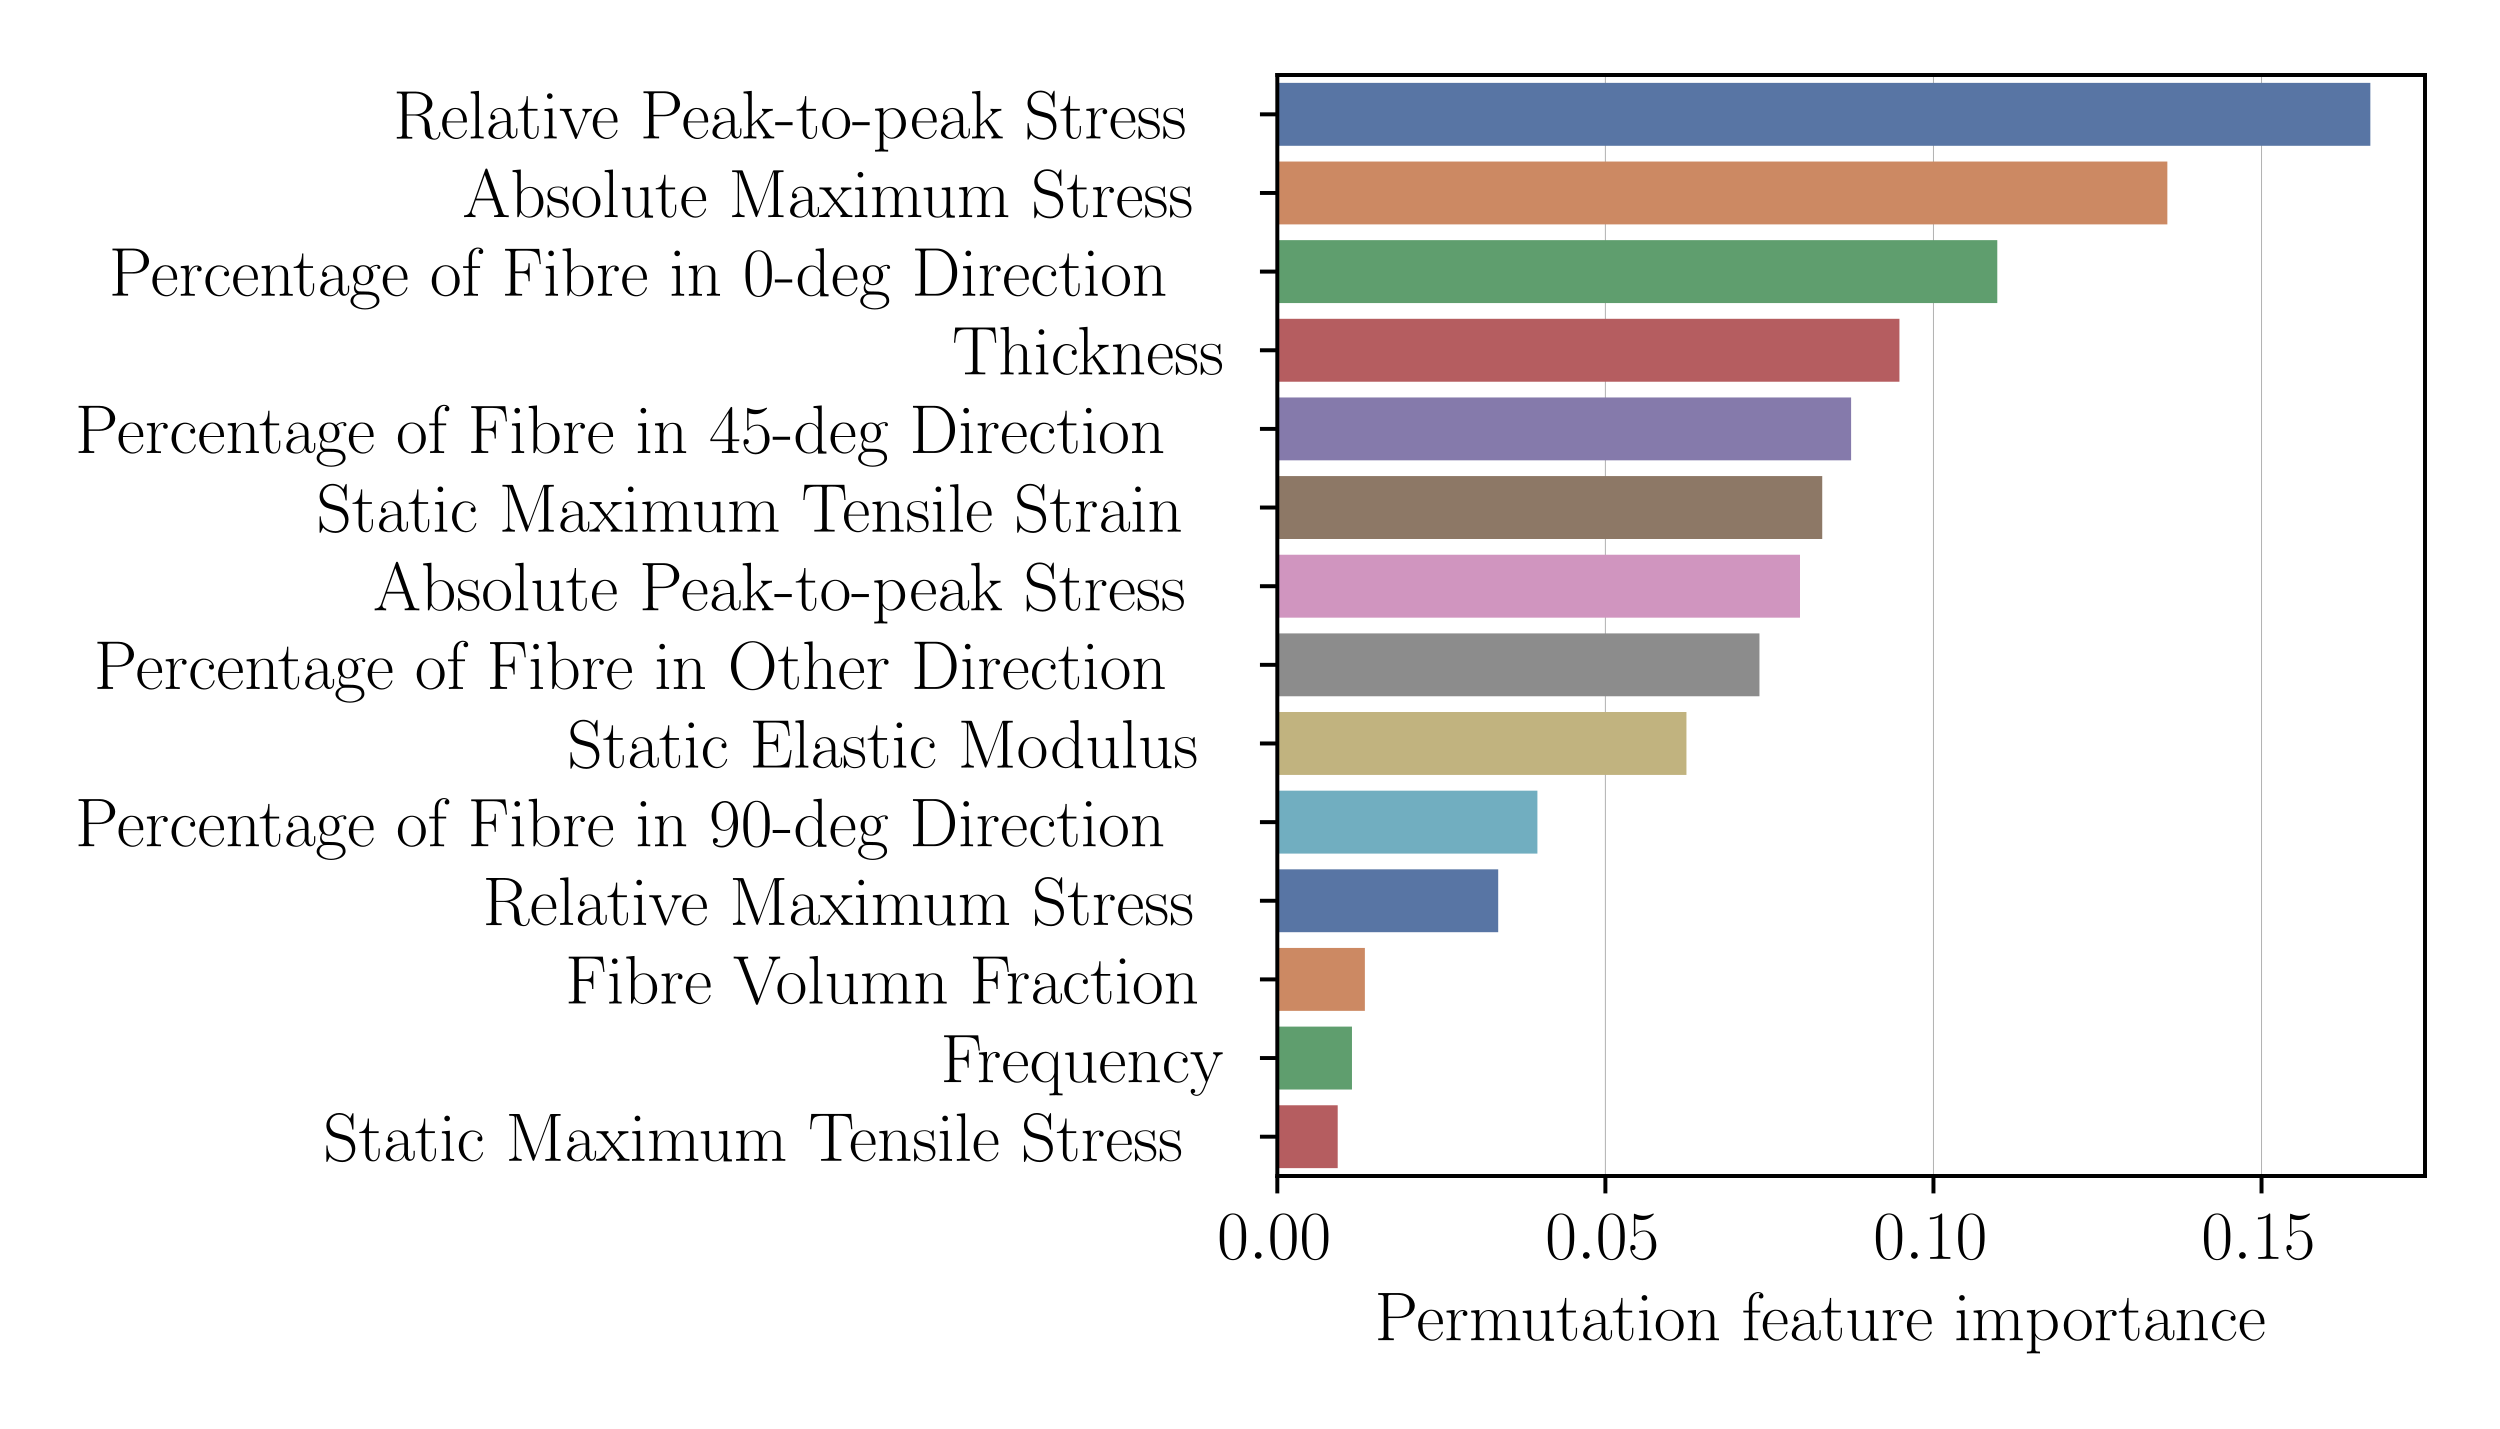 <?xml version="1.0" encoding="utf-8" standalone="no"?>
<!DOCTYPE svg PUBLIC "-//W3C//DTD SVG 1.1//EN"
  "http://www.w3.org/Graphics/SVG/1.1/DTD/svg11.dtd">
<!-- Created with matplotlib (https://matplotlib.org/) -->
<svg height="288pt" version="1.1" viewBox="0 0 504 288" width="504pt" xmlns="http://www.w3.org/2000/svg" xmlns:xlink="http://www.w3.org/1999/xlink">
 <defs>
  <style type="text/css">*{stroke-linecap:butt;stroke-linejoin:round;}</style>
 </defs>
 <g id="figure_1">
  <g id="patch_1">
   <path d="M 0 288 
L 504 288 
L 504 0 
L 0 0 
z
" style="fill:#ffffff;"/>
  </g>
  <g id="axes_1">
   <g id="patch_2">
    <path d="M 257.506 237.084 
L 488.88 237.084 
L 488.88 15.12 
L 257.506 15.12 
z
" style="fill:#ffffff;"/>
   </g>
   <g id="matplotlib.axis_1">
    <g id="xtick_1">
     <g id="line2d_1">
      <path clip-path="url(#p03fde28053)" d="M 257.506 237.084 
L 257.506 15.12 
" style="fill:none;stroke:#b0b0b0;stroke-linecap:square;stroke-width:0.2;"/>
     </g>
     <g id="line2d_2">
      <defs>
       <path d="M 0 0 
L 0 3.5 
" id="m0e05b7208a" style="stroke:#000000;stroke-width:0.8;"/>
      </defs>
      <g>
       <use style="stroke:#000000;stroke-width:0.8;" x="257.506" xlink:href="#m0e05b7208a" y="237.084"/>
      </g>
     </g>
     <g id="text_1">
      <!-- $\mathdefault{0.00}$ -->
      <g transform="translate(245.366 253.77)scale(0.14 -0.14)">
       <defs>
        <path d="M 42 31.641 
C 42 37.75 41.906 48.125 37.703 56.109 
C 34 63.109 28.094 65.594 22.906 65.594 
C 18.094 65.594 12 63.406 8.203 56.203 
C 4.203 48.719 3.797 39.438 3.797 31.641 
C 3.797 25.953 3.906 17.281 7 9.672 
C 11.297 -0.609 19 -2 22.906 -2 
C 27.5 -2 34.5 -0.109 38.594 9.375 
C 41.594 16.281 42 24.359 42 31.641 
z
M 22.906 -0.406 
C 16.5 -0.406 12.703 5.078 11.297 12.688 
C 10.203 18.562 10.203 27.156 10.203 32.75 
C 10.203 40.438 10.203 46.828 11.5 52.922 
C 13.406 61.391 19 64 22.906 64 
C 27 64 32.297 61.297 34.203 53.125 
C 35.5 47.438 35.594 40.734 35.594 32.75 
C 35.594 26.25 35.594 18.266 34.406 12.375 
C 32.297 1.484 26.406 -0.406 22.906 -0.406 
z
" id="CMR17-48"/>
        <path d="M 18.406 4.797 
C 18.406 7.688 16 9.672 13.594 9.672 
C 10.703 9.672 8.703 7.281 8.703 4.891 
C 8.703 2 11.094 0 13.5 0 
C 16.406 0 18.406 2.391 18.406 4.797 
z
" id="CMMI12-58"/>
       </defs>
       <use transform="scale(0.996)" xlink:href="#CMR17-48"/>
       <use transform="translate(45.69 0)scale(0.996)" xlink:href="#CMMI12-58"/>
       <use transform="translate(72.788 0)scale(0.996)" xlink:href="#CMR17-48"/>
       <use transform="translate(118.478 0)scale(0.996)" xlink:href="#CMR17-48"/>
      </g>
     </g>
    </g>
    <g id="xtick_2">
     <g id="line2d_3">
      <path clip-path="url(#p03fde28053)" d="M 323.646 237.084 
L 323.646 15.12 
" style="fill:none;stroke:#b0b0b0;stroke-linecap:square;stroke-width:0.2;"/>
     </g>
     <g id="line2d_4">
      <g>
       <use style="stroke:#000000;stroke-width:0.8;" x="323.646" xlink:href="#m0e05b7208a" y="237.084"/>
      </g>
     </g>
     <g id="text_2">
      <!-- $\mathdefault{0.05}$ -->
      <g transform="translate(311.506 253.77)scale(0.14 -0.14)">
       <defs>
        <path d="M 11.406 57.688 
C 12.406 57.281 16.5 56 20.703 56 
C 30 56 35.094 61.109 38 64.062 
C 38 64.953 38 65.5 37.406 65.5 
C 37.297 65.5 37.094 65.5 36.297 65.047 
C 32.797 63.406 28.703 62.078 23.703 62.078 
C 20.703 62.078 16.203 62.484 11.297 64.672 
C 10.203 65.172 10 65.172 9.906 65.172 
C 9.406 65.172 9.297 65.062 9.297 63.078 
L 9.297 34.422 
C 9.297 32.641 9.297 32.141 10.297 32.141 
C 10.797 32.141 11 32.344 11.5 33.031 
C 14.703 37.516 19.094 39.406 24.094 39.406 
C 27.594 39.406 35.094 37.219 35.094 20.141 
C 35.094 16.953 35.094 11.172 32.094 6.578 
C 29.594 2.484 25.703 0.391 21.406 0.391 
C 14.797 0.391 8.094 5 6.297 12.719 
C 6.703 12.609 7.5 12.422 7.906 12.422 
C 9.203 12.422 11.703 13.125 11.703 16.219 
C 11.703 18.906 9.797 20 7.906 20 
C 5.594 20 4.094 18.594 4.094 15.797 
C 4.094 7.094 11 -2 21.594 -2 
C 31.906 -2 41.703 6.875 41.703 19.75 
C 41.703 31.719 33.906 41 24.203 41 
C 19.094 41 14.797 39.109 11.406 35.531 
z
" id="CMR17-53"/>
       </defs>
       <use transform="scale(0.996)" xlink:href="#CMR17-48"/>
       <use transform="translate(45.69 0)scale(0.996)" xlink:href="#CMMI12-58"/>
       <use transform="translate(72.788 0)scale(0.996)" xlink:href="#CMR17-48"/>
       <use transform="translate(118.478 0)scale(0.996)" xlink:href="#CMR17-53"/>
      </g>
     </g>
    </g>
    <g id="xtick_3">
     <g id="line2d_5">
      <path clip-path="url(#p03fde28053)" d="M 389.785 237.084 
L 389.785 15.12 
" style="fill:none;stroke:#b0b0b0;stroke-linecap:square;stroke-width:0.2;"/>
     </g>
     <g id="line2d_6">
      <g>
       <use style="stroke:#000000;stroke-width:0.8;" x="389.785" xlink:href="#m0e05b7208a" y="237.084"/>
      </g>
     </g>
     <g id="text_3">
      <!-- $\mathdefault{0.10}$ -->
      <g transform="translate(377.646 253.77)scale(0.14 -0.14)">
       <defs>
        <path d="M 26.594 63.406 
C 26.594 65.5 26.5 65.5 25.094 65.5 
C 21.203 61.188 15.297 59.797 9.703 59.797 
C 9.406 59.797 8.906 59.797 8.797 59.5 
C 8.703 59.297 8.703 59.094 8.703 57 
C 11.797 57 17 57.594 21 59.984 
L 21 7.203 
C 21 3.688 20.797 2.5 12.203 2.5 
L 9.203 2.5 
L 9.203 0 
C 14 0 19 0 23.797 0 
C 28.594 0 33.594 0 38.406 0 
L 38.406 2.5 
L 35.406 2.5 
C 26.797 2.5 26.594 3.594 26.594 7.156 
z
" id="CMR17-49"/>
       </defs>
       <use transform="scale(0.996)" xlink:href="#CMR17-48"/>
       <use transform="translate(45.69 0)scale(0.996)" xlink:href="#CMMI12-58"/>
       <use transform="translate(72.788 0)scale(0.996)" xlink:href="#CMR17-49"/>
       <use transform="translate(118.478 0)scale(0.996)" xlink:href="#CMR17-48"/>
      </g>
     </g>
    </g>
    <g id="xtick_4">
     <g id="line2d_7">
      <path clip-path="url(#p03fde28053)" d="M 455.925 237.084 
L 455.925 15.12 
" style="fill:none;stroke:#b0b0b0;stroke-linecap:square;stroke-width:0.2;"/>
     </g>
     <g id="line2d_8">
      <g>
       <use style="stroke:#000000;stroke-width:0.8;" x="455.925" xlink:href="#m0e05b7208a" y="237.084"/>
      </g>
     </g>
     <g id="text_4">
      <!-- $\mathdefault{0.15}$ -->
      <g transform="translate(443.785 253.77)scale(0.14 -0.14)">
       <use transform="scale(0.996)" xlink:href="#CMR17-48"/>
       <use transform="translate(45.69 0)scale(0.996)" xlink:href="#CMMI12-58"/>
       <use transform="translate(72.788 0)scale(0.996)" xlink:href="#CMR17-49"/>
       <use transform="translate(118.478 0)scale(0.996)" xlink:href="#CMR17-53"/>
      </g>
     </g>
    </g>
    <g id="text_5">
     <!-- Permutation feature importance -->
     <g transform="translate(277.121 270.168)scale(0.14 -0.14)">
      <defs>
       <path d="M 19.797 31.906 
L 35.797 31.906 
C 48.703 31.906 58.094 40.281 58.094 49.75 
C 58.094 59.234 48.906 68 35.797 68 
L 5.203 68 
L 5.203 65.406 
C 12.094 65.406 13.203 65.406 13.203 60.922 
L 13.203 6.969 
C 13.203 2.5 12.094 2.5 5.203 2.5 
L 5.203 0 
C 8.094 0 13.406 0 16.5 0 
C 19.594 0 24.906 0 27.797 0 
L 27.797 2.5 
C 20.906 2.5 19.797 2.5 19.797 6.969 
z
M 19.594 34 
L 19.594 61.531 
C 19.594 64.922 19.797 65.406 23.797 65.406 
L 33.906 65.406 
C 46.797 65.406 50.5 58.031 50.5 49.75 
C 50.5 40.688 46.094 34 33.906 34 
z
" id="CMR17-80"/>
       <path d="M 38.094 23 
C 38.5 23.406 38.5 23.609 38.5 24.625 
C 38.5 34.969 33.094 44 21.703 44 
C 11.094 44 2.703 33.891 2.703 21.609 
C 2.703 8.609 12.203 -1 22.797 -1 
C 34 -1 38.406 9.484 38.406 11.562 
C 38.406 12.25 37.797 12.25 37.594 12.25 
C 36.906 12.25 36.797 12.047 36.406 10.875 
C 34.203 4.141 28.703 0.797 23.5 0.797 
C 19.203 0.797 14.906 3.172 12.203 7.5 
C 9.094 12.547 9.094 18.375 9.094 23 
z
M 9.203 24.5 
C 9.906 39.141 17.594 42.406 21.594 42.406 
C 28.406 42.406 33 35.891 33.094 24.5 
z
" id="CMR17-101"/>
       <path d="M 15 23.391 
C 15 33 19.094 42 26.594 42 
C 27.297 42 28 41.906 28.703 41.594 
C 28.703 41.594 26.5 40.891 26.5 38.312 
C 26.5 35.906 28.406 34.906 29.906 34.906 
C 31.094 34.906 33.297 35.609 33.297 38.406 
C 33.297 41.609 30.094 43.594 26.703 43.594 
C 19.094 43.594 15.797 36.203 14.797 32.703 
L 14.703 32.703 
L 14.703 43.594 
L 3.094 42.5 
L 3.094 39.906 
C 9 39.906 9.906 39.297 9.906 34.5 
L 9.906 6.688 
C 9.906 2.875 9.5 2.391 3.094 2.391 
L 3.094 -0.203 
C 5.5 0 10.094 0 12.703 0 
C 15.594 0 20.703 0 23.406 -0.203 
L 23.406 2.391 
C 16.203 2.391 15 2.391 15 6.875 
z
" id="CMR17-114"/>
       <path d="M 67.594 30.203 
C 67.594 35.188 66.703 43.594 54.797 43.594 
C 48 43.594 43.297 39 41.5 33.609 
L 41.406 33.609 
C 40.203 41.812 34.297 43.594 28.703 43.594 
C 20.797 43.594 16.703 37.5 15.203 33.5 
L 15.094 33.5 
L 15.094 43.594 
L 3.297 42.5 
L 3.297 39.906 
C 9.203 39.906 10.094 39.297 10.094 34.5 
L 10.094 6.688 
C 10.094 2.875 9.703 2.391 3.297 2.391 
L 3.297 -0.203 
C 5.703 0 10.094 0 12.703 0 
C 15.297 0 19.797 0 22.203 -0.203 
L 22.203 2.391 
C 15.797 2.391 15.406 2.781 15.406 6.688 
L 15.406 25.906 
C 15.406 35.109 21 42 28 42 
C 35.406 42 36.203 35.406 36.203 30.594 
L 36.203 6.688 
C 36.203 2.875 35.797 2.391 29.406 2.391 
L 29.406 -0.203 
C 31.797 0 36.203 0 38.797 0 
C 41.406 0 45.906 0 48.297 -0.203 
L 48.297 2.391 
C 41.906 2.391 41.5 2.781 41.5 6.688 
L 41.5 25.906 
C 41.5 35.109 47.094 42 54.094 42 
C 61.5 42 62.297 35.406 62.297 30.594 
L 62.297 6.688 
C 62.297 2.875 61.906 2.391 55.5 2.391 
L 55.5 -0.203 
C 57.906 0 62.297 0 64.906 0 
C 67.5 0 72 0 74.406 -0.203 
L 74.406 2.391 
C 68 2.391 67.594 2.781 67.594 6.688 
z
" id="CMR17-109"/>
       <path d="M 29.406 42.078 
L 29.406 39.5 
C 35.297 39.5 36.203 38.891 36.203 34.156 
L 36.203 16.125 
C 36.203 7.812 31.703 0.594 24.297 0.594 
C 16.094 0.594 15.406 5.438 15.406 10.594 
L 15.406 43.172 
L 3.297 42.078 
L 3.297 39.5 
C 7.297 39.5 10 39.5 10.094 35.531 
L 10.094 16.531 
C 10.094 9.891 10.094 5.641 12.703 2.859 
C 14 1.578 16.5 -1 23.703 -1 
C 32.203 -1 35.5 5.891 36.297 7.906 
L 36.406 7.906 
L 36.406 -0.984 
L 48.297 -0.984 
L 48.297 2 
C 42.406 2 41.5 2.594 41.5 7.391 
L 41.5 43.172 
z
" id="CMR17-117"/>
       <path d="M 15.094 40 
L 29.094 40 
L 29.094 42.578 
L 15.094 42.578 
L 15.094 61 
L 13.297 61 
C 13.094 50.703 9.594 41.688 1.094 41.688 
L 1.094 40 
L 9.797 40 
L 9.797 12.047 
C 9.797 10.156 9.797 -1 21.406 -1 
C 27.297 -1 30.703 4.781 30.703 12.141 
L 30.703 17.812 
L 28.906 17.812 
L 28.906 12.234 
C 28.906 5.375 26.203 0.797 22 0.797 
C 19.094 0.797 15.094 2.781 15.094 11.844 
z
" id="CMR17-116"/>
       <path d="M 36 25.828 
C 36 32.375 36 35.844 31.797 39.734 
C 28.094 43 23.797 44 20.406 44 
C 12.5 44 6.797 37.609 6.797 30.797 
C 6.797 27 9.797 27 10.406 27 
C 11.703 27 14 27.781 14 30.531 
C 14 33 12.094 34.078 10.406 34.078 
C 10 34.078 9.5 33.969 9.203 33.875 
C 11.297 40.5 16.703 42.406 20.203 42.406 
C 25.203 42.406 30.703 37.953 30.703 29.453 
L 30.703 25 
C 24.797 25 17.703 24.203 12.094 21.203 
C 5.797 17.703 4 12.703 4 8.906 
C 4 1.203 13 -1 18.297 -1 
C 23.797 -1 28.906 2.172 31.094 7.984 
C 31.297 3.641 34.094 -0.281 38.5 -0.281 
C 40.594 -0.281 45.906 1.094 45.906 8.859 
L 45.906 14.375 
L 44.094 14.375 
L 44.094 8.781 
C 44.094 2.781 41.406 2 40.094 2 
C 36 2 36 7.156 36 11.531 
z
M 30.703 13.594 
C 30.703 4.953 24.5 0.594 19 0.594 
C 14 0.594 10.094 4.297 10.094 8.906 
C 10.094 11.891 11.406 17.188 17.203 20.391 
C 22 23.094 27.5 23.5 30.703 23.5 
z
" id="CMR17-97"/>
       <path d="M 15.5 61.078 
C 15.5 63.266 13.703 65.156 11.406 65.156 
C 9.203 65.156 7.297 63.375 7.297 61.078 
C 7.297 58.891 9.094 57 11.406 57 
C 13.594 57 15.5 58.797 15.5 61.078 
z
M 3.797 42.281 
L 3.797 39.703 
C 9.406 39.703 10.203 39.094 10.203 34.328 
L 10.203 6.672 
C 10.203 2.875 9.797 2.391 3.406 2.391 
L 3.406 -0.203 
C 5.797 0 10.094 0 12.594 0 
C 15 0 19.094 0 21.406 -0.203 
L 21.406 2.391 
C 15.5 2.391 15.297 2.984 15.297 6.562 
L 15.297 43.375 
z
" id="CMR17-105"/>
       <path d="M 43.094 21.188 
C 43.094 34 33.797 44 22.906 44 
C 12 44 2.703 34 2.703 21.188 
C 2.703 8.609 12 -1 22.906 -1 
C 33.797 -1 43.094 8.609 43.094 21.188 
z
M 22.906 0.797 
C 18.203 0.797 14.203 3.594 11.906 7.5 
C 9.406 11.984 9.094 17.594 9.094 22 
C 9.094 26.203 9.297 31.406 11.906 35.906 
C 13.906 39.203 17.797 42.406 22.906 42.406 
C 27.406 42.406 31.203 39.906 33.594 36.406 
C 36.703 31.703 36.703 25.109 36.703 22 
C 36.703 18.094 36.5 12.109 33.797 7.297 
C 31 2.703 26.703 0.797 22.906 0.797 
z
" id="CMR17-111"/>
       <path d="M 41.5 30.203 
C 41.5 35.297 40.5 43.594 28.703 43.594 
C 20.797 43.594 16.703 37.5 15.203 33.5 
L 15.094 33.5 
L 15.094 43.594 
L 3.297 42.5 
L 3.297 39.906 
C 9.203 39.906 10.094 39.297 10.094 34.5 
L 10.094 6.688 
C 10.094 2.875 9.703 2.391 3.297 2.391 
L 3.297 -0.203 
C 5.703 0 10.094 0 12.703 0 
C 15.297 0 19.797 0 22.203 -0.203 
L 22.203 2.391 
C 15.797 2.391 15.406 2.781 15.406 6.688 
L 15.406 25.906 
C 15.406 35.109 21 42 28 42 
C 35.406 42 36.203 35.406 36.203 30.594 
L 36.203 6.688 
C 36.203 2.875 35.797 2.391 29.406 2.391 
L 29.406 -0.203 
C 31.797 0 36.203 0 38.797 0 
C 41.406 0 45.906 0 48.297 -0.203 
L 48.297 2.391 
C 41.906 2.391 41.5 2.781 41.5 6.688 
z
" id="CMR17-110"/>
       <path d="M 15.297 40 
L 26.703 40 
L 26.703 42.578 
L 15.094 42.578 
L 15.094 54.594 
C 15.094 62.844 19.297 68 23.594 68 
C 24.906 68 26.406 67.609 27.406 66.906 
C 26.594 66.703 24.5 66.016 24.5 63.547 
C 24.5 60.953 26.5 60.156 27.906 60.156 
C 29.297 60.156 31.297 60.953 31.297 63.547 
C 31.297 67.312 27.703 69.594 23.703 69.594 
C 18 69.594 10.203 64.938 10.203 54.391 
L 10.203 42.578 
L 2.203 42.578 
L 2.203 40 
L 10.203 40 
L 10.203 6.672 
C 10.203 2.875 9.797 2.391 3.406 2.391 
L 3.406 -0.203 
C 5.797 0 10.406 0 13 0 
C 15.906 0 21 0 23.703 -0.203 
L 23.703 2.391 
C 16.5 2.391 15.297 2.391 15.297 6.859 
z
" id="CMR17-102"/>
       <path d="M 22 -16.609 
C 15.594 -16.609 15.203 -16.203 15.203 -12.328 
L 15.203 6.281 
C 18.094 2.094 22.297 -0.594 27.594 -0.594 
C 37.594 -0.594 47.703 8.172 47.703 21.688 
C 47.703 34.234 39 43.781 28.703 43.781 
C 22.703 43.781 17.797 40.5 15 36.531 
L 15 43.781 
L 3.094 42.688 
L 3.094 40.109 
C 9 40.109 9.906 39.5 9.906 34.734 
L 9.906 -12.328 
C 9.906 -16.109 9.5 -16.609 3.094 -16.609 
L 3.094 -19.188 
C 5.5 -19 9.906 -19 12.5 -19 
C 15.094 -19 19.594 -19 22 -19.188 
z
M 15.203 31.438 
C 15.203 32.844 15.203 34.922 19.094 38.609 
C 19.594 39.016 23 42 28 42 
C 35.297 42 41.297 32.938 41.297 21.594 
C 41.297 10.25 34.906 1 27 1 
C 23.406 1 19.5 2.688 16.5 7.375 
C 15.203 9.562 15.203 10.156 15.203 11.75 
z
" id="CMR17-112"/>
       <path d="M 34.906 35 
C 33 35 30.203 35 30.203 31.516 
C 30.203 28.719 32.5 27.922 33.797 27.922 
C 34.5 27.922 37.406 28.234 37.406 31.625 
C 37.406 38.547 30.594 43.797 22.906 43.797 
C 12.297 43.797 3.297 34.031 3.297 21.297 
C 3.297 8.062 12.703 -1 22.906 -1 
C 35.297 -1 38.406 10.578 38.406 11.688 
C 38.406 12.094 38.297 12.391 37.594 12.391 
C 36.906 12.391 36.797 12.297 36.406 10.984 
C 33.797 2.812 28.094 0.797 23.797 0.797 
C 17.406 0.797 9.703 6.672 9.703 21.391 
C 9.703 36.531 17.094 42 23 42 
C 26.906 42 32.703 40.203 34.906 35 
z
" id="CMR17-99"/>
      </defs>
      <use transform="scale(0.996)" xlink:href="#CMR17-80"/>
      <use transform="translate(59.984 0)scale(0.996)" xlink:href="#CMR17-101"/>
      <use transform="translate(100.47 0)scale(0.996)" xlink:href="#CMR17-114"/>
      <use transform="translate(135.75 0)scale(0.996)" xlink:href="#CMR17-109"/>
      <use transform="translate(210.067 0)scale(0.996)" xlink:href="#CMR17-117"/>
      <use transform="translate(260.963 0)scale(0.996)" xlink:href="#CMR17-116"/>
      <use transform="translate(296.244 0)scale(0.996)" xlink:href="#CMR17-97"/>
      <use transform="translate(341.934 0)scale(0.996)" xlink:href="#CMR17-116"/>
      <use transform="translate(377.215 0)scale(0.996)" xlink:href="#CMR17-105"/>
      <use transform="translate(402.086 0)scale(0.996)" xlink:href="#CMR17-111"/>
      <use transform="translate(447.776 0)scale(0.996)" xlink:href="#CMR17-110"/>
      <use transform="translate(528.748 0)scale(0.996)" xlink:href="#CMR17-102"/>
      <use transform="translate(556.221 0)scale(0.996)" xlink:href="#CMR17-101"/>
      <use transform="translate(596.707 0)scale(0.996)" xlink:href="#CMR17-97"/>
      <use transform="translate(642.397 0)scale(0.996)" xlink:href="#CMR17-116"/>
      <use transform="translate(677.678 0)scale(0.996)" xlink:href="#CMR17-117"/>
      <use transform="translate(728.573 0)scale(0.996)" xlink:href="#CMR17-114"/>
      <use transform="translate(763.854 0)scale(0.996)" xlink:href="#CMR17-101"/>
      <use transform="translate(834.416 0)scale(0.996)" xlink:href="#CMR17-105"/>
      <use transform="translate(859.287 0)scale(0.996)" xlink:href="#CMR17-109"/>
      <use transform="translate(936.206 0)scale(0.996)" xlink:href="#CMR17-112"/>
      <use transform="translate(989.704 0)scale(0.996)" xlink:href="#CMR17-111"/>
      <use transform="translate(1035.395 0)scale(0.996)" xlink:href="#CMR17-114"/>
      <use transform="translate(1070.676 0)scale(0.996)" xlink:href="#CMR17-116"/>
      <use transform="translate(1105.956 0)scale(0.996)" xlink:href="#CMR17-97"/>
      <use transform="translate(1151.647 0)scale(0.996)" xlink:href="#CMR17-110"/>
      <use transform="translate(1202.542 0)scale(0.996)" xlink:href="#CMR17-99"/>
      <use transform="translate(1243.028 0)scale(0.996)" xlink:href="#CMR17-101"/>
     </g>
    </g>
   </g>
   <g id="matplotlib.axis_2">
    <g id="ytick_1">
     <g id="line2d_9">
      <defs>
       <path d="M 0 0 
L -3.5 0 
" id="mfc58d3abb0" style="stroke:#000000;stroke-width:0.8;"/>
      </defs>
      <g>
       <use style="stroke:#000000;stroke-width:0.8;" x="257.506" xlink:href="#mfc58d3abb0" y="23.047"/>
      </g>
     </g>
     <g id="text_6">
      <!-- Relative Peak-to-peak Stress -->
      <g transform="translate(79.267 27.89)scale(0.14 -0.14)">
       <defs>
        <path d="M 39.203 33.531 
C 48.703 35.438 56.703 41.812 56.703 49.781 
C 56.703 59.141 46.094 67.594 32.094 67.594 
L 5.203 67.594 
L 5.203 65 
C 12.094 65 13.203 65 13.203 60.516 
L 13.203 6.484 
C 13.203 2 12.094 2 5.203 2 
L 5.203 -0.406 
C 8.094 -0.406 13.297 -0.406 16.406 -0.406 
C 19.5 -0.406 24.703 -0.406 27.594 -0.406 
L 27.594 2 
C 20.703 2 19.594 2 19.594 6.516 
L 19.594 33 
L 31.297 33 
C 37 33 40.203 30.688 41.594 29.391 
C 45.594 25.5 45.594 22.797 45.594 16 
C 45.594 9.297 45.594 5.891 48.594 2.5 
C 52.406 -1.594 57.5 -2 59.703 -2 
C 67.094 -2 68.203 6.188 68.203 7.859 
C 68.203 8.438 68.203 9.141 67.297 9.141 
C 66.5 9.141 66.406 8.547 66.406 8.156 
C 65.906 1.75 63 -0.406 59.906 -0.406 
C 54.406 -0.406 53.797 5.859 53.203 11.938 
C 52.906 14.031 52.703 15.516 52.5 17.703 
C 51.906 22.688 51.094 29.953 39.203 33.531 
z
M 31 34.594 
L 19.594 34.594 
L 19.594 61.141 
C 19.594 64.516 19.797 65 23.797 65 
L 31.094 65 
C 39.406 65 49.094 62.141 49.094 49.844 
C 49.094 37.062 38.5 34.594 31 34.594 
z
" id="CMR17-82"/>
        <path d="M 15.297 68.688 
L 3.406 67.594 
L 3.406 65 
C 9.297 65 10.203 64.406 10.203 59.641 
L 10.203 6.656 
C 10.203 2.875 9.797 2.391 3.406 2.391 
L 3.406 -0.203 
C 5.797 0 10.203 0 12.703 0 
C 15.297 0 19.703 0 22.094 -0.203 
L 22.094 2.391 
C 15.703 2.391 15.297 2.781 15.297 6.656 
z
" id="CMR17-108"/>
        <path d="M 39.094 33.797 
C 40 36 41.594 40 47.406 40 
L 47.406 42.594 
C 45.5 42.594 43 42.594 41.094 42.594 
C 39 42.594 35.703 42.594 33.703 42.688 
L 33.703 40.094 
C 36.203 39.891 37.594 38.703 37.594 36.109 
C 37.594 35.203 37.594 35 37 33.609 
L 26 5.891 
L 14.094 35.719 
C 13.5 37.016 13.5 37.203 13.5 37.609 
C 13.5 40 16.797 40 18.297 40 
L 18.297 42.688 
C 15.906 42.594 11.5 42.594 9 42.594 
C 6.297 42.594 3.203 42.594 1 42.688 
L 1 40 
C 4.797 40 6.906 40 8.094 36.906 
L 22.594 0.688 
C 23.203 -0.797 23.297 -1 24.203 -1 
C 25.094 -1 25.203 -0.797 25.797 0.688 
z
" id="CMR17-118"/>
        <path d="M 26.094 26.141 
C 26 26.344 25.5 26.938 25.5 27.234 
C 25.5 27.438 32.594 33.922 33.5 34.719 
C 39.203 39.5 42.797 40 45.406 40 
L 45.406 42.703 
C 44.797 42.703 44.594 42.703 44.5 42.5 
L 39.594 42.5 
C 36.797 42.5 32.5 42.5 29.797 42.703 
L 29.797 40.094 
C 31.203 39.984 32.203 39.188 32.203 37.797 
C 32.203 35.797 30.203 33.906 30.094 33.906 
L 15 20.141 
L 15 68.688 
L 3.094 67.594 
L 3.094 65 
C 9 65 9.906 64.406 9.906 59.641 
L 9.906 6.656 
C 9.906 2.875 9.5 2.391 3.094 2.391 
L 3.094 -0.203 
C 5.5 0 9.906 0 12.406 0 
C 14.906 0 19.297 0 21.703 -0.203 
L 21.703 2.391 
C 15.297 2.391 14.906 2.781 14.906 6.688 
L 14.906 17.656 
L 21.797 23.938 
L 31.906 8.969 
C 33.094 7.172 34.094 5.766 34.094 4.469 
C 34.094 2.688 32.297 2.391 31.094 2.391 
L 31.094 -0.203 
C 33.5 0 37.797 0 40.297 0 
C 42.094 0 45.797 0 47.5 0 
L 47.5 2.391 
C 42.797 2.391 41.703 3.281 38.703 7.672 
z
" id="CMR17-107"/>
        <path d="M 25.5 19 
L 25.5 23.375 
L 0.406 23.375 
L 0.406 19 
z
" id="CMR17-45"/>
        <path d="M 43.797 67.031 
C 43.797 68.812 43.703 68.922 43.094 68.922 
C 42.5 68.922 42.297 68.516 41.906 67.625 
L 38.906 61.047 
C 35.094 66.516 29.297 69 23 69 
C 12.797 69 4.594 60.953 4.594 50.828 
C 4.594 47.75 5.297 43.375 8.703 39.219 
C 12.406 34.656 15.906 33.859 23.906 31.766 
C 26.906 30.969 31.906 29.672 32.906 29.281 
C 38.594 26.906 41.594 20.953 41.594 15.391 
C 41.594 8.234 36.5 0.594 27.797 0.594 
C 17.094 0.594 7.094 6.547 6.406 20.484 
C 6.297 22.078 6.203 22.172 5.5 22.172 
C 4.703 22.172 4.594 22.078 4.594 20.078 
L 4.594 -0.016 
C 4.594 -1.797 4.703 -1.906 5.297 -1.906 
C 6 -1.906 6.203 -1.406 7.594 1.688 
C 7.703 1.984 7.703 2.188 9.594 5.953 
C 14.594 -0.609 23 -2 27.797 -2 
C 38.703 -2 46.406 7.047 46.406 17.562 
C 46.406 22.719 44.5 26.688 43.406 28.484 
C 39.203 34.844 34.703 36.031 29.906 37.219 
C 29.203 37.531 29 37.531 23.406 38.906 
C 18 40.297 15.703 41 13.203 43.688 
C 10.406 46.75 9.406 49.938 9.406 53.109 
C 9.406 59.562 14.594 66.609 23.094 66.609 
C 33.703 66.609 40.297 59.156 41.797 46.766 
C 42.094 44.969 42.203 44.875 42.906 44.875 
C 43.797 44.875 43.797 45.172 43.797 46.859 
z
" id="CMR17-83"/>
        <path d="M 30.906 42.141 
C 30.906 43.953 30.797 44.047 30.203 44.047 
C 29.797 44.047 29.703 43.953 28.5 42.453 
C 28.203 42.047 27.297 41.031 27 40.641 
C 23.797 44.047 19.297 44.047 17.594 44.047 
C 6.5 44.047 2.5 38.234 2.5 32.438 
C 2.5 23.406 12.703 21.328 15.594 20.703 
C 21.906 19.422 24.094 19.016 26.203 17.203 
C 27.5 16.016 29.703 13.812 29.703 10.219 
C 29.703 6 27.297 0.594 18.094 0.594 
C 9.406 0.594 6.297 7.188 4.5 15.953 
C 4.203 17.344 4.203 17.453 3.406 17.453 
C 2.594 17.453 2.5 17.344 2.5 15.359 
L 2.5 0.984 
C 2.5 -0.797 2.594 -0.906 3.203 -0.906 
C 3.703 -0.906 3.797 -0.797 4.297 0 
C 4.906 0.891 6.406 3.297 7 4.312 
C 9 1.609 12.5 -1 18.094 -1 
C 28 -1 33.297 4.422 33.297 12.25 
C 33.297 17.375 30.594 20.078 29.297 21.281 
C 26.297 24.391 22.797 25.094 18.594 25.891 
C 13.094 27.109 6.094 28.516 6.094 34.641 
C 6.094 37.234 7.5 42.766 17.594 42.766 
C 28.297 42.766 28.906 32.719 29.094 29.5 
C 29.203 29 29.703 28.891 30 28.891 
C 30.906 28.891 30.906 29.203 30.906 30.906 
z
" id="CMR17-115"/>
       </defs>
       <use transform="scale(0.996)" xlink:href="#CMR17-82"/>
       <use transform="translate(67.791 0)scale(0.996)" xlink:href="#CMR17-101"/>
       <use transform="translate(108.277 0)scale(0.996)" xlink:href="#CMR17-108"/>
       <use transform="translate(133.148 0)scale(0.996)" xlink:href="#CMR17-97"/>
       <use transform="translate(178.838 0)scale(0.996)" xlink:href="#CMR17-116"/>
       <use transform="translate(214.119 0)scale(0.996)" xlink:href="#CMR17-105"/>
       <use transform="translate(238.99 0)scale(0.996)" xlink:href="#CMR17-118"/>
       <use transform="translate(284.681 0)scale(0.996)" xlink:href="#CMR17-101"/>
       <use transform="translate(355.242 0)scale(0.996)" xlink:href="#CMR17-80"/>
       <use transform="translate(415.226 0)scale(0.996)" xlink:href="#CMR17-101"/>
       <use transform="translate(455.712 0)scale(0.996)" xlink:href="#CMR17-97"/>
       <use transform="translate(501.402 0)scale(0.996)" xlink:href="#CMR17-107"/>
       <use transform="translate(549.695 0)scale(0.996)" xlink:href="#CMR17-45"/>
       <use transform="translate(579.771 0)scale(0.996)" xlink:href="#CMR17-116"/>
       <use transform="translate(615.052 0)scale(0.996)" xlink:href="#CMR17-111"/>
       <use transform="translate(660.742 0)scale(0.996)" xlink:href="#CMR17-45"/>
       <use transform="translate(690.818 0)scale(0.996)" xlink:href="#CMR17-112"/>
       <use transform="translate(744.316 0)scale(0.996)" xlink:href="#CMR17-101"/>
       <use transform="translate(784.802 0)scale(0.996)" xlink:href="#CMR17-97"/>
       <use transform="translate(830.492 0)scale(0.996)" xlink:href="#CMR17-107"/>
       <use transform="translate(908.861 0)scale(0.996)" xlink:href="#CMR17-83"/>
       <use transform="translate(959.756 0)scale(0.996)" xlink:href="#CMR17-116"/>
       <use transform="translate(995.037 0)scale(0.996)" xlink:href="#CMR17-114"/>
       <use transform="translate(1030.318 0)scale(0.996)" xlink:href="#CMR17-101"/>
       <use transform="translate(1070.804 0)scale(0.996)" xlink:href="#CMR17-115"/>
       <use transform="translate(1106.605 0)scale(0.996)" xlink:href="#CMR17-115"/>
      </g>
     </g>
    </g>
    <g id="ytick_2">
     <g id="line2d_10">
      <g>
       <use style="stroke:#000000;stroke-width:0.8;" x="257.506" xlink:href="#mfc58d3abb0" y="38.902"/>
      </g>
     </g>
     <g id="text_7">
      <!-- Absolute Maximum Stress -->
      <g transform="translate(93.233 43.745)scale(0.14 -0.14)">
       <defs>
        <path d="M 36.297 68.406 
C 35.797 69.703 35.594 70 34.594 70 
C 33.594 70 33.406 69.703 32.906 68.406 
L 11.703 8.844 
C 9.797 3.484 5.797 2.391 2.297 2.391 
L 2.297 -0.203 
C 4.094 0 8.094 0 10 0 
C 12.5 0 16.5 0 18.906 -0.203 
L 18.906 2.391 
C 14.203 2.391 13.5 5.641 13.5 6.859 
C 13.5 7.766 13.703 8.281 13.906 8.891 
L 19.203 24 
L 45.406 24 
L 51.406 6.906 
C 51.906 5.703 51.906 5.5 51.906 5.109 
C 51.906 2.391 47.594 2.391 45.703 2.391 
L 45.703 0 
C 48.594 0 53.797 0 56.906 0 
C 59.5 0 64.5 0 66.906 -0.203 
L 66.906 2.391 
C 61.594 2.391 59.797 2.391 58.5 6.047 
z
M 32.297 60.828 
L 44.5 26.594 
L 20.094 26.594 
z
" id="CMR17-65"/>
        <path d="M 15 68.688 
L 3.094 67.594 
L 3.094 65 
C 9 65 9.906 64.406 9.906 59.641 
L 9.906 -0.203 
L 11.703 -0.203 
L 14.594 6.891 
C 17.5 2.203 21.797 -1 27.594 -1 
C 37.594 -1 47.703 7.812 47.703 21.406 
C 47.703 34.188 38.703 43.594 28.594 43.594 
C 22.406 43.594 18 40.297 15 36.406 
z
M 15.203 31.312 
C 15.203 33.094 15.203 33.406 16.594 35.5 
C 20.5 41.516 26.094 42 28 42 
C 31 42 41.297 40.391 41.297 21.5 
C 41.297 1.688 29.5 0.594 27.094 0.594 
C 24 0.594 19.5 1.781 16.297 7.594 
C 15.203 9.5 15.203 9.703 15.203 11.484 
z
" id="CMR17-98"/>
        <path d="M 20.906 66 
C 20.297 67.5 20.203 67.5 18.094 67.5 
L 5.297 67.5 
L 5.297 65 
C 12.203 65 13.297 65 13.297 60.547 
L 13.297 9.531 
C 13.297 7.047 13.297 2.391 5.297 2.391 
L 5.297 -0.203 
C 7.594 0 11.797 0 14.297 0 
C 16.797 0 21 0 23.297 -0.203 
L 23.297 2.391 
C 15.297 2.391 15.297 7.047 15.297 9.531 
L 15.297 64.609 
L 15.406 64.609 
L 38.906 1.391 
C 39.297 0.391 39.5 -0.203 40.297 -0.203 
C 41.094 -0.203 41.297 0.391 41.703 1.391 
L 65.406 65.094 
L 65.5 65.094 
L 65.5 6.844 
C 65.5 2.391 64.406 2.391 57.5 2.391 
L 57.5 -0.203 
C 60.203 0 65.594 0 68.5 0 
C 71.406 0 76.906 0 79.594 -0.203 
L 79.594 2.391 
C 72.703 2.391 71.594 2.391 71.594 6.844 
L 71.594 60.547 
C 71.594 65 72.703 65 79.594 65 
L 79.594 67.5 
L 66.906 67.5 
C 64.797 67.5 64.703 67.406 64.094 65.906 
L 42.5 7.844 
z
" id="CMR17-77"/>
        <path d="M 26 23.078 
C 29 26.969 32.406 31.344 35.203 34.625 
C 38.5 38.406 42.297 40 46.703 40 
L 46.703 42.594 
C 45 42.594 41.5 42.594 39.703 42.594 
C 37 42.594 33.906 42.594 31.594 42.688 
L 31.594 40.094 
C 33 39.891 33.797 38.891 33.797 37.5 
C 33.797 35.703 32.797 34.609 32.297 33.922 
L 24.906 24.578 
L 16.094 36.031 
C 15.203 37.125 15.203 37.312 15.203 37.812 
C 15.203 39.016 16.203 40 17.906 40 
L 17.906 42.688 
C 15.5 42.594 11.203 42.594 8.703 42.594 
C 6 42.594 2.797 42.594 0.594 42.688 
L 0.594 40 
C 6 40 7.203 39.594 9.594 36.609 
L 21.094 21.797 
C 21.297 21.594 21.797 21 21.797 20.703 
C 21.797 20.297 13.094 9.672 12 8.281 
C 7.5 2.891 2.797 2.5 0.094 2.5 
L 0.094 0 
C 1.797 0 5.297 0 7.094 0 
C 9.094 0 13.5 0 15.297 -0.094 
L 15.297 2.5 
C 14.703 2.594 13.094 2.797 13.094 5.078 
C 13.094 6.875 13.906 7.969 14.797 9.156 
L 23.094 19.312 
L 31.797 8 
C 32.594 6.906 33.797 5.406 33.797 4.703 
C 33.797 3.297 32.594 2.5 31 2.5 
L 31 -0.094 
C 33.406 0 37.703 0 40.203 0 
C 42.906 0 46.094 0 48.297 -0.094 
L 48.297 2.5 
C 43.297 2.5 41.797 2.688 39.406 5.781 
z
" id="CMR17-120"/>
       </defs>
       <use transform="scale(0.996)" xlink:href="#CMR17-65"/>
       <use transform="translate(69.072 0)scale(0.996)" xlink:href="#CMR17-98"/>
       <use transform="translate(119.968 0)scale(0.996)" xlink:href="#CMR17-115"/>
       <use transform="translate(155.769 0)scale(0.996)" xlink:href="#CMR17-111"/>
       <use transform="translate(201.46 0)scale(0.996)" xlink:href="#CMR17-108"/>
       <use transform="translate(226.331 0)scale(0.996)" xlink:href="#CMR17-117"/>
       <use transform="translate(277.226 0)scale(0.996)" xlink:href="#CMR17-116"/>
       <use transform="translate(312.507 0)scale(0.996)" xlink:href="#CMR17-101"/>
       <use transform="translate(383.068 0)scale(0.996)" xlink:href="#CMR17-77"/>
       <use transform="translate(467.755 0)scale(0.996)" xlink:href="#CMR17-97"/>
       <use transform="translate(513.446 0)scale(0.996)" xlink:href="#CMR17-120"/>
       <use transform="translate(561.739 0)scale(0.996)" xlink:href="#CMR17-105"/>
       <use transform="translate(586.61 0)scale(0.996)" xlink:href="#CMR17-109"/>
       <use transform="translate(660.927 0)scale(0.996)" xlink:href="#CMR17-117"/>
       <use transform="translate(711.822 0)scale(0.996)" xlink:href="#CMR17-109"/>
       <use transform="translate(818.818 0)scale(0.996)" xlink:href="#CMR17-83"/>
       <use transform="translate(869.713 0)scale(0.996)" xlink:href="#CMR17-116"/>
       <use transform="translate(904.994 0)scale(0.996)" xlink:href="#CMR17-114"/>
       <use transform="translate(940.275 0)scale(0.996)" xlink:href="#CMR17-101"/>
       <use transform="translate(980.76 0)scale(0.996)" xlink:href="#CMR17-115"/>
       <use transform="translate(1016.562 0)scale(0.996)" xlink:href="#CMR17-115"/>
      </g>
     </g>
    </g>
    <g id="ytick_3">
     <g id="line2d_11">
      <g>
       <use style="stroke:#000000;stroke-width:0.8;" x="257.506" xlink:href="#mfc58d3abb0" y="54.756"/>
      </g>
     </g>
     <g id="text_8">
      <!-- Percentage of Fibre in 0-deg Direction -->
      <g transform="translate(21.948 59.599)scale(0.14 -0.14)">
       <defs>
        <path d="M 11.094 18.188 
C 13 16.688 16.297 15 20.297 15 
C 28.203 15 35 21.203 35 29.5 
C 35 32.094 34.203 36.094 31.203 39.203 
C 34 42.062 38.094 43 40.406 43 
C 40.797 43 41.406 43 41.906 42.719 
C 41.5 42.625 40.594 42.234 40.594 40.703 
C 40.594 39.484 41.5 38.609 42.797 38.609 
C 44.297 38.609 45.094 39.578 45.094 40.844 
C 45.094 42.672 43.594 44.594 40.406 44.594 
C 36.406 44.594 32.906 42.781 30.094 40.312 
C 27.094 43.016 23.5 44 20.297 44 
C 12.406 44 5.594 37.797 5.594 29.5 
C 5.594 23.781 8.906 20.188 9.906 19.188 
C 6.906 15.688 6.906 11.609 6.906 11.109 
C 6.906 8.516 7.906 4.719 11.297 2.625 
C 6.094 1.328 2 -2.641 2 -7.594 
C 2 -14.734 11.5 -20 22.906 -20 
C 33.906 -20 43.797 -14.938 43.797 -7.484 
C 43.797 6 29 6 21.297 6 
C 19 6 14.906 6 14.406 6.109 
C 11.297 6.609 9.203 9.406 9.203 12.906 
C 9.203 13.797 9.203 16 11.094 18.188 
z
M 20.297 16.688 
C 11.5 16.688 11.5 27.5 11.5 29.516 
C 11.5 31.5 11.5 42.312 20.297 42.312 
C 29.094 42.312 29.094 31.5 29.094 29.516 
C 29.094 27.5 29.094 16.688 20.297 16.688 
z
M 22.906 -18.297 
C 12.906 -18.297 6 -13.047 6 -7.594 
C 6 -4.516 7.703 -1.641 9.906 -0.062 
C 12.406 1.625 13.406 1.625 20.203 1.625 
C 28.406 1.625 39.797 1.625 39.797 -7.594 
C 39.797 -13.047 32.906 -18.297 22.906 -18.297 
z
" id="CMR17-103"/>
        <path d="M 54.406 67.578 
L 5.094 67.578 
L 5.094 65 
C 12 65 13.094 65 13.094 60.531 
L 13.094 6.969 
C 13.094 2.5 12 2.5 5.094 2.5 
L 5.094 0 
C 8 0 13.594 0 16.703 0 
C 20.797 0 25.594 0 29.703 0 
L 29.703 2.5 
L 27.5 2.5 
C 19.906 2.5 19.703 3.484 19.703 7.062 
L 19.703 32.422 
L 28.703 32.422 
C 38 32.422 38.906 29.141 38.906 20.812 
L 40.703 20.812 
L 40.703 46.672 
L 38.906 46.672 
C 38.906 38.281 38 35 28.703 35 
L 19.703 35 
L 19.703 61.109 
C 19.703 64.5 19.906 65 23.906 65 
L 36.797 65 
C 51.906 65 53.594 58.828 55 45.562 
L 56.797 45.562 
z
" id="CMR17-70"/>
        <path d="M 29.203 67.594 
L 29.203 65 
C 35.094 65 36 64.406 36 59.688 
L 36 36.641 
C 35.594 37.141 31.5 43.594 23.406 43.594 
C 13.203 43.594 3.297 34.5 3.297 21.312 
C 3.297 8.203 12.594 -1 22.406 -1 
C 30.906 -1 35.297 5.266 35.797 5.938 
L 35.797 -0.984 
L 47.906 -0.984 
L 47.906 2 
C 42 2 41.094 2.594 41.094 7.391 
L 41.094 68.688 
z
M 35.797 11.797 
C 35.797 8.797 34 6.094 31.703 4.094 
C 28.297 1.094 24.906 0.594 23 0.594 
C 20.094 0.594 9.703 2.094 9.703 21.188 
C 9.703 40.812 21.297 42 23.906 42 
C 28.5 42 32.203 39.406 34.5 35.797 
C 35.797 33.703 35.797 33.406 35.797 31.609 
z
" id="CMR17-100"/>
        <path d="M 5.203 68 
L 5.203 65.406 
C 12.094 65.406 13.203 65.406 13.203 60.938 
L 13.203 7.062 
C 13.203 2.594 12.094 2.594 5.203 2.594 
L 5.203 0 
L 37 0 
C 53.094 0 66 14.734 66 33.453 
C 66 52.281 53.297 68 37 68 
z
M 23.797 2.594 
C 19.797 2.594 19.594 3.078 19.594 6.469 
L 19.594 61.531 
C 19.594 64.922 19.797 65.406 23.797 65.406 
L 35 65.406 
C 43.297 65.406 58.594 60.531 58.594 33.453 
C 58.594 19.406 54.5 13.734 52.594 11.047 
C 50.203 7.969 44.5 2.594 35 2.594 
z
" id="CMR17-68"/>
       </defs>
       <use transform="scale(0.996)" xlink:href="#CMR17-80"/>
       <use transform="translate(59.984 0)scale(0.996)" xlink:href="#CMR17-101"/>
       <use transform="translate(100.47 0)scale(0.996)" xlink:href="#CMR17-114"/>
       <use transform="translate(135.75 0)scale(0.996)" xlink:href="#CMR17-99"/>
       <use transform="translate(176.236 0)scale(0.996)" xlink:href="#CMR17-101"/>
       <use transform="translate(216.722 0)scale(0.996)" xlink:href="#CMR17-110"/>
       <use transform="translate(265.015 0)scale(0.996)" xlink:href="#CMR17-116"/>
       <use transform="translate(300.295 0)scale(0.996)" xlink:href="#CMR17-97"/>
       <use transform="translate(345.986 0)scale(0.996)" xlink:href="#CMR17-103"/>
       <use transform="translate(391.676 0)scale(0.996)" xlink:href="#CMR17-101"/>
       <use transform="translate(462.238 0)scale(0.996)" xlink:href="#CMR17-111"/>
       <use transform="translate(507.928 0)scale(0.996)" xlink:href="#CMR17-102"/>
       <use transform="translate(565.478 0)scale(0.996)" xlink:href="#CMR17-70"/>
       <use transform="translate(625.462 0)scale(0.996)" xlink:href="#CMR17-105"/>
       <use transform="translate(650.333 0)scale(0.996)" xlink:href="#CMR17-98"/>
       <use transform="translate(701.228 0)scale(0.996)" xlink:href="#CMR17-114"/>
       <use transform="translate(736.509 0)scale(0.996)" xlink:href="#CMR17-101"/>
       <use transform="translate(807.07 0)scale(0.996)" xlink:href="#CMR17-105"/>
       <use transform="translate(831.942 0)scale(0.996)" xlink:href="#CMR17-110"/>
       <use transform="translate(912.913 0)scale(0.996)" xlink:href="#CMR17-48"/>
       <use transform="translate(958.603 0)scale(0.996)" xlink:href="#CMR17-45"/>
       <use transform="translate(988.679 0)scale(0.996)" xlink:href="#CMR17-100"/>
       <use transform="translate(1039.575 0)scale(0.996)" xlink:href="#CMR17-101"/>
       <use transform="translate(1080.06 0)scale(0.996)" xlink:href="#CMR17-103"/>
       <use transform="translate(1155.827 0)scale(0.996)" xlink:href="#CMR17-68"/>
       <use transform="translate(1226.22 0)scale(0.996)" xlink:href="#CMR17-105"/>
       <use transform="translate(1251.091 0)scale(0.996)" xlink:href="#CMR17-114"/>
       <use transform="translate(1286.372 0)scale(0.996)" xlink:href="#CMR17-101"/>
       <use transform="translate(1326.858 0)scale(0.996)" xlink:href="#CMR17-99"/>
       <use transform="translate(1367.344 0)scale(0.996)" xlink:href="#CMR17-116"/>
       <use transform="translate(1402.624 0)scale(0.996)" xlink:href="#CMR17-105"/>
       <use transform="translate(1427.495 0)scale(0.996)" xlink:href="#CMR17-111"/>
       <use transform="translate(1473.186 0)scale(0.996)" xlink:href="#CMR17-110"/>
      </g>
     </g>
    </g>
    <g id="ytick_4">
     <g id="line2d_12">
      <g>
       <use style="stroke:#000000;stroke-width:0.8;" x="257.506" xlink:href="#mfc58d3abb0" y="70.611"/>
      </g>
     </g>
     <g id="text_9">
      <!-- Thickness -->
      <g transform="translate(191.933 75.454)scale(0.14 -0.14)">
       <defs>
        <path d="M 62.203 67.594 
L 4.5 67.594 
L 2.797 45.594 
L 4.594 45.594 
C 5.906 62.125 7.297 65 22.703 65 
C 24.5 65 27.406 65 28.203 64.906 
C 30.094 64.609 30.094 63.406 30.094 61.125 
L 30.094 7.172 
C 30.094 3.594 29.797 2.5 21.5 2.5 
L 18.703 2.5 
L 18.703 0 
C 23.5 0 28.5 0 33.406 0 
C 38.297 0 43.297 0 48.094 0 
L 48.094 2.5 
L 45.297 2.5 
C 37 2.5 36.703 3.594 36.703 7.172 
L 36.703 61.125 
C 36.703 63.312 36.703 64.516 38.5 64.906 
C 39.297 65 42.203 65 44 65 
C 59.297 65 60.797 62.125 62.094 45.594 
L 63.906 45.594 
z
" id="CMR17-84"/>
        <path d="M 41.5 30.203 
C 41.5 35.297 40.5 43.594 28.703 43.594 
C 20.5 43.594 16.5 37 15.297 33.703 
L 15.203 33.703 
L 15.203 68.688 
L 3.297 67.594 
L 3.297 65 
C 9.203 65 10.094 64.406 10.094 59.641 
L 10.094 6.656 
C 10.094 2.875 9.703 2.391 3.297 2.391 
L 3.297 -0.203 
C 5.703 0 10.094 0 12.703 0 
C 15.297 0 19.797 0 22.203 -0.203 
L 22.203 2.391 
C 15.797 2.391 15.406 2.781 15.406 6.688 
L 15.406 25.906 
C 15.406 35.109 21 42 28 42 
C 35.406 42 36.203 35.406 36.203 30.594 
L 36.203 6.688 
C 36.203 2.875 35.797 2.391 29.406 2.391 
L 29.406 -0.203 
C 31.797 0 36.203 0 38.797 0 
C 41.406 0 45.906 0 48.297 -0.203 
L 48.297 2.391 
C 41.906 2.391 41.5 2.781 41.5 6.688 
z
" id="CMR17-104"/>
       </defs>
       <use transform="scale(0.996)" xlink:href="#CMR17-84"/>
       <use transform="translate(66.51 0)scale(0.996)" xlink:href="#CMR17-104"/>
       <use transform="translate(117.405 0)scale(0.996)" xlink:href="#CMR17-105"/>
       <use transform="translate(142.276 0)scale(0.996)" xlink:href="#CMR17-99"/>
       <use transform="translate(180.16 0)scale(0.996)" xlink:href="#CMR17-107"/>
       <use transform="translate(228.452 0)scale(0.996)" xlink:href="#CMR17-110"/>
       <use transform="translate(279.348 0)scale(0.996)" xlink:href="#CMR17-101"/>
       <use transform="translate(319.833 0)scale(0.996)" xlink:href="#CMR17-115"/>
       <use transform="translate(355.635 0)scale(0.996)" xlink:href="#CMR17-115"/>
      </g>
     </g>
    </g>
    <g id="ytick_5">
     <g id="line2d_13">
      <g>
       <use style="stroke:#000000;stroke-width:0.8;" x="257.506" xlink:href="#mfc58d3abb0" y="86.466"/>
      </g>
     </g>
     <g id="text_10">
      <!-- Percentage of Fibre in 45-deg Direction -->
      <g transform="translate(15.12 91.309)scale(0.14 -0.14)">
       <defs>
        <path d="M 33.594 64.406 
C 33.594 66.5 33.5 66.5 31.703 66.5 
L 2 19.594 
L 2 17 
L 27.797 17 
L 27.797 7.141 
C 27.797 3.5 27.594 2.5 20.594 2.5 
L 18.703 2.5 
L 18.703 0 
C 21.906 0 27.297 0 30.703 0 
C 34.094 0 39.5 0 42.703 0 
L 42.703 2.5 
L 40.797 2.5 
C 33.797 2.5 33.594 3.5 33.594 7.141 
L 33.594 17 
L 43.797 17 
L 43.797 19.594 
L 33.594 19.594 
z
M 28.094 57.859 
L 28.094 19.594 
L 4 19.594 
z
" id="CMR17-52"/>
       </defs>
       <use transform="scale(0.996)" xlink:href="#CMR17-80"/>
       <use transform="translate(59.984 0)scale(0.996)" xlink:href="#CMR17-101"/>
       <use transform="translate(100.47 0)scale(0.996)" xlink:href="#CMR17-114"/>
       <use transform="translate(135.75 0)scale(0.996)" xlink:href="#CMR17-99"/>
       <use transform="translate(176.236 0)scale(0.996)" xlink:href="#CMR17-101"/>
       <use transform="translate(216.722 0)scale(0.996)" xlink:href="#CMR17-110"/>
       <use transform="translate(265.015 0)scale(0.996)" xlink:href="#CMR17-116"/>
       <use transform="translate(300.295 0)scale(0.996)" xlink:href="#CMR17-97"/>
       <use transform="translate(345.986 0)scale(0.996)" xlink:href="#CMR17-103"/>
       <use transform="translate(391.676 0)scale(0.996)" xlink:href="#CMR17-101"/>
       <use transform="translate(462.238 0)scale(0.996)" xlink:href="#CMR17-111"/>
       <use transform="translate(507.928 0)scale(0.996)" xlink:href="#CMR17-102"/>
       <use transform="translate(565.478 0)scale(0.996)" xlink:href="#CMR17-70"/>
       <use transform="translate(625.462 0)scale(0.996)" xlink:href="#CMR17-105"/>
       <use transform="translate(650.333 0)scale(0.996)" xlink:href="#CMR17-98"/>
       <use transform="translate(701.228 0)scale(0.996)" xlink:href="#CMR17-114"/>
       <use transform="translate(736.509 0)scale(0.996)" xlink:href="#CMR17-101"/>
       <use transform="translate(807.07 0)scale(0.996)" xlink:href="#CMR17-105"/>
       <use transform="translate(831.942 0)scale(0.996)" xlink:href="#CMR17-110"/>
       <use transform="translate(912.913 0)scale(0.996)" xlink:href="#CMR17-52"/>
       <use transform="translate(958.603 0)scale(0.996)" xlink:href="#CMR17-53"/>
       <use transform="translate(1004.294 0)scale(0.996)" xlink:href="#CMR17-45"/>
       <use transform="translate(1034.37 0)scale(0.996)" xlink:href="#CMR17-100"/>
       <use transform="translate(1085.265 0)scale(0.996)" xlink:href="#CMR17-101"/>
       <use transform="translate(1125.751 0)scale(0.996)" xlink:href="#CMR17-103"/>
       <use transform="translate(1201.517 0)scale(0.996)" xlink:href="#CMR17-68"/>
       <use transform="translate(1271.911 0)scale(0.996)" xlink:href="#CMR17-105"/>
       <use transform="translate(1296.782 0)scale(0.996)" xlink:href="#CMR17-114"/>
       <use transform="translate(1332.063 0)scale(0.996)" xlink:href="#CMR17-101"/>
       <use transform="translate(1372.548 0)scale(0.996)" xlink:href="#CMR17-99"/>
       <use transform="translate(1413.034 0)scale(0.996)" xlink:href="#CMR17-116"/>
       <use transform="translate(1448.315 0)scale(0.996)" xlink:href="#CMR17-105"/>
       <use transform="translate(1473.186 0)scale(0.996)" xlink:href="#CMR17-111"/>
       <use transform="translate(1518.876 0)scale(0.996)" xlink:href="#CMR17-110"/>
      </g>
     </g>
    </g>
    <g id="ytick_6">
     <g id="line2d_14">
      <g>
       <use style="stroke:#000000;stroke-width:0.8;" x="257.506" xlink:href="#mfc58d3abb0" y="102.32"/>
      </g>
     </g>
     <g id="text_11">
      <!-- Static Maximum Tensile Strain -->
      <g transform="translate(63.79 107.163)scale(0.14 -0.14)">
       <use transform="scale(0.996)" xlink:href="#CMR17-83"/>
       <use transform="translate(50.895 0)scale(0.996)" xlink:href="#CMR17-116"/>
       <use transform="translate(86.176 0)scale(0.996)" xlink:href="#CMR17-97"/>
       <use transform="translate(131.867 0)scale(0.996)" xlink:href="#CMR17-116"/>
       <use transform="translate(167.147 0)scale(0.996)" xlink:href="#CMR17-105"/>
       <use transform="translate(192.018 0)scale(0.996)" xlink:href="#CMR17-99"/>
       <use transform="translate(262.58 0)scale(0.996)" xlink:href="#CMR17-77"/>
       <use transform="translate(347.267 0)scale(0.996)" xlink:href="#CMR17-97"/>
       <use transform="translate(392.957 0)scale(0.996)" xlink:href="#CMR17-120"/>
       <use transform="translate(441.25 0)scale(0.996)" xlink:href="#CMR17-105"/>
       <use transform="translate(466.121 0)scale(0.996)" xlink:href="#CMR17-109"/>
       <use transform="translate(540.439 0)scale(0.996)" xlink:href="#CMR17-117"/>
       <use transform="translate(591.334 0)scale(0.996)" xlink:href="#CMR17-109"/>
       <use transform="translate(698.33 0)scale(0.996)" xlink:href="#CMR17-84"/>
       <use transform="translate(757.032 0)scale(0.996)" xlink:href="#CMR17-101"/>
       <use transform="translate(797.518 0)scale(0.996)" xlink:href="#CMR17-110"/>
       <use transform="translate(848.413 0)scale(0.996)" xlink:href="#CMR17-115"/>
       <use transform="translate(884.215 0)scale(0.996)" xlink:href="#CMR17-105"/>
       <use transform="translate(909.086 0)scale(0.996)" xlink:href="#CMR17-108"/>
       <use transform="translate(933.957 0)scale(0.996)" xlink:href="#CMR17-101"/>
       <use transform="translate(1004.518 0)scale(0.996)" xlink:href="#CMR17-83"/>
       <use transform="translate(1055.414 0)scale(0.996)" xlink:href="#CMR17-116"/>
       <use transform="translate(1090.694 0)scale(0.996)" xlink:href="#CMR17-114"/>
       <use transform="translate(1125.975 0)scale(0.996)" xlink:href="#CMR17-97"/>
       <use transform="translate(1171.666 0)scale(0.996)" xlink:href="#CMR17-105"/>
       <use transform="translate(1196.537 0)scale(0.996)" xlink:href="#CMR17-110"/>
      </g>
     </g>
    </g>
    <g id="ytick_7">
     <g id="line2d_15">
      <g>
       <use style="stroke:#000000;stroke-width:0.8;" x="257.506" xlink:href="#mfc58d3abb0" y="118.175"/>
      </g>
     </g>
     <g id="text_12">
      <!-- Absolute Peak-to-peak Stress -->
      <g transform="translate(75.211 123.018)scale(0.14 -0.14)">
       <use transform="scale(0.996)" xlink:href="#CMR17-65"/>
       <use transform="translate(69.072 0)scale(0.996)" xlink:href="#CMR17-98"/>
       <use transform="translate(119.968 0)scale(0.996)" xlink:href="#CMR17-115"/>
       <use transform="translate(155.769 0)scale(0.996)" xlink:href="#CMR17-111"/>
       <use transform="translate(201.46 0)scale(0.996)" xlink:href="#CMR17-108"/>
       <use transform="translate(226.331 0)scale(0.996)" xlink:href="#CMR17-117"/>
       <use transform="translate(277.226 0)scale(0.996)" xlink:href="#CMR17-116"/>
       <use transform="translate(312.507 0)scale(0.996)" xlink:href="#CMR17-101"/>
       <use transform="translate(383.068 0)scale(0.996)" xlink:href="#CMR17-80"/>
       <use transform="translate(443.052 0)scale(0.996)" xlink:href="#CMR17-101"/>
       <use transform="translate(483.538 0)scale(0.996)" xlink:href="#CMR17-97"/>
       <use transform="translate(529.228 0)scale(0.996)" xlink:href="#CMR17-107"/>
       <use transform="translate(577.521 0)scale(0.996)" xlink:href="#CMR17-45"/>
       <use transform="translate(607.597 0)scale(0.996)" xlink:href="#CMR17-116"/>
       <use transform="translate(642.878 0)scale(0.996)" xlink:href="#CMR17-111"/>
       <use transform="translate(688.569 0)scale(0.996)" xlink:href="#CMR17-45"/>
       <use transform="translate(718.645 0)scale(0.996)" xlink:href="#CMR17-112"/>
       <use transform="translate(772.142 0)scale(0.996)" xlink:href="#CMR17-101"/>
       <use transform="translate(812.628 0)scale(0.996)" xlink:href="#CMR17-97"/>
       <use transform="translate(858.318 0)scale(0.996)" xlink:href="#CMR17-107"/>
       <use transform="translate(936.687 0)scale(0.996)" xlink:href="#CMR17-83"/>
       <use transform="translate(987.583 0)scale(0.996)" xlink:href="#CMR17-116"/>
       <use transform="translate(1022.863 0)scale(0.996)" xlink:href="#CMR17-114"/>
       <use transform="translate(1058.144 0)scale(0.996)" xlink:href="#CMR17-101"/>
       <use transform="translate(1098.63 0)scale(0.996)" xlink:href="#CMR17-115"/>
       <use transform="translate(1134.431 0)scale(0.996)" xlink:href="#CMR17-115"/>
      </g>
     </g>
    </g>
    <g id="ytick_8">
     <g id="line2d_16">
      <g>
       <use style="stroke:#000000;stroke-width:0.8;" x="257.506" xlink:href="#mfc58d3abb0" y="134.029"/>
      </g>
     </g>
     <g id="text_13">
      <!-- Percentage of Fibre in Other Direction -->
      <g transform="translate(18.914 138.872)scale(0.14 -0.14)">
       <defs>
        <path d="M 67.297 33.359 
C 67.297 53.703 52.594 69 36 69 
C 19 69 4.594 53.5 4.594 33.359 
C 4.594 13.203 19.203 -2 35.906 -2 
C 53 -2 67.297 13.5 67.297 33.359 
z
M 36 -0.203 
C 24.594 -0.203 12.203 11.109 12.203 34.641 
C 12.203 58.062 25.797 67.203 35.906 67.203 
C 46.5 67.203 59.703 57.781 59.703 34.641 
C 59.703 10.719 47 -0.203 36 -0.203 
z
" id="CMR17-79"/>
       </defs>
       <use transform="scale(0.996)" xlink:href="#CMR17-80"/>
       <use transform="translate(59.984 0)scale(0.996)" xlink:href="#CMR17-101"/>
       <use transform="translate(100.47 0)scale(0.996)" xlink:href="#CMR17-114"/>
       <use transform="translate(135.75 0)scale(0.996)" xlink:href="#CMR17-99"/>
       <use transform="translate(176.236 0)scale(0.996)" xlink:href="#CMR17-101"/>
       <use transform="translate(216.722 0)scale(0.996)" xlink:href="#CMR17-110"/>
       <use transform="translate(265.015 0)scale(0.996)" xlink:href="#CMR17-116"/>
       <use transform="translate(300.295 0)scale(0.996)" xlink:href="#CMR17-97"/>
       <use transform="translate(345.986 0)scale(0.996)" xlink:href="#CMR17-103"/>
       <use transform="translate(391.676 0)scale(0.996)" xlink:href="#CMR17-101"/>
       <use transform="translate(462.238 0)scale(0.996)" xlink:href="#CMR17-111"/>
       <use transform="translate(507.928 0)scale(0.996)" xlink:href="#CMR17-102"/>
       <use transform="translate(565.478 0)scale(0.996)" xlink:href="#CMR17-70"/>
       <use transform="translate(625.462 0)scale(0.996)" xlink:href="#CMR17-105"/>
       <use transform="translate(650.333 0)scale(0.996)" xlink:href="#CMR17-98"/>
       <use transform="translate(701.228 0)scale(0.996)" xlink:href="#CMR17-114"/>
       <use transform="translate(736.509 0)scale(0.996)" xlink:href="#CMR17-101"/>
       <use transform="translate(807.07 0)scale(0.996)" xlink:href="#CMR17-105"/>
       <use transform="translate(831.942 0)scale(0.996)" xlink:href="#CMR17-110"/>
       <use transform="translate(912.913 0)scale(0.996)" xlink:href="#CMR17-79"/>
       <use transform="translate(984.628 0)scale(0.996)" xlink:href="#CMR17-116"/>
       <use transform="translate(1019.908 0)scale(0.996)" xlink:href="#CMR17-104"/>
       <use transform="translate(1070.804 0)scale(0.996)" xlink:href="#CMR17-101"/>
       <use transform="translate(1111.289 0)scale(0.996)" xlink:href="#CMR17-114"/>
       <use transform="translate(1176.646 0)scale(0.996)" xlink:href="#CMR17-68"/>
       <use transform="translate(1247.04 0)scale(0.996)" xlink:href="#CMR17-105"/>
       <use transform="translate(1271.911 0)scale(0.996)" xlink:href="#CMR17-114"/>
       <use transform="translate(1307.192 0)scale(0.996)" xlink:href="#CMR17-101"/>
       <use transform="translate(1347.677 0)scale(0.996)" xlink:href="#CMR17-99"/>
       <use transform="translate(1388.163 0)scale(0.996)" xlink:href="#CMR17-116"/>
       <use transform="translate(1423.444 0)scale(0.996)" xlink:href="#CMR17-105"/>
       <use transform="translate(1448.315 0)scale(0.996)" xlink:href="#CMR17-111"/>
       <use transform="translate(1494.005 0)scale(0.996)" xlink:href="#CMR17-110"/>
      </g>
     </g>
    </g>
    <g id="ytick_9">
     <g id="line2d_17">
      <g>
       <use style="stroke:#000000;stroke-width:0.8;" x="257.506" xlink:href="#mfc58d3abb0" y="149.884"/>
      </g>
     </g>
     <g id="text_14">
      <!-- Static Elastic Modulus -->
      <g transform="translate(114.361 154.727)scale(0.14 -0.14)">
       <defs>
        <path d="M 60.703 25.234 
L 58.906 25.234 
C 56.703 10.562 55.406 2.594 37.797 2.594 
L 23.906 2.594 
C 19.906 2.594 19.703 3.078 19.703 6.469 
L 19.703 34 
L 29.094 34 
C 38.5 34 39.406 30.625 39.406 22.344 
L 41.203 22.344 
L 41.203 48.141 
L 39.406 48.141 
C 39.406 39.953 38.5 36.594 29.094 36.594 
L 19.703 36.594 
L 19.703 61.141 
C 19.703 64.5 19.906 65 23.906 65 
L 37.594 65 
C 53.094 65 54.906 58.891 56.297 45.766 
L 58.094 45.766 
L 55.703 67.578 
L 5.094 67.578 
L 5.094 65 
C 12 65 13.094 65 13.094 60.531 
L 13.094 7.047 
C 13.094 2.594 12 2.594 5.094 2.594 
L 5.094 0 
L 57.094 0 
z
" id="CMR17-69"/>
       </defs>
       <use transform="scale(0.996)" xlink:href="#CMR17-83"/>
       <use transform="translate(50.895 0)scale(0.996)" xlink:href="#CMR17-116"/>
       <use transform="translate(86.176 0)scale(0.996)" xlink:href="#CMR17-97"/>
       <use transform="translate(131.867 0)scale(0.996)" xlink:href="#CMR17-116"/>
       <use transform="translate(167.147 0)scale(0.996)" xlink:href="#CMR17-105"/>
       <use transform="translate(192.018 0)scale(0.996)" xlink:href="#CMR17-99"/>
       <use transform="translate(262.58 0)scale(0.996)" xlink:href="#CMR17-69"/>
       <use transform="translate(325.166 0)scale(0.996)" xlink:href="#CMR17-108"/>
       <use transform="translate(350.037 0)scale(0.996)" xlink:href="#CMR17-97"/>
       <use transform="translate(395.728 0)scale(0.996)" xlink:href="#CMR17-115"/>
       <use transform="translate(431.529 0)scale(0.996)" xlink:href="#CMR17-116"/>
       <use transform="translate(466.81 0)scale(0.996)" xlink:href="#CMR17-105"/>
       <use transform="translate(491.681 0)scale(0.996)" xlink:href="#CMR17-99"/>
       <use transform="translate(562.243 0)scale(0.996)" xlink:href="#CMR17-77"/>
       <use transform="translate(646.93 0)scale(0.996)" xlink:href="#CMR17-111"/>
       <use transform="translate(695.223 0)scale(0.996)" xlink:href="#CMR17-100"/>
       <use transform="translate(746.118 0)scale(0.996)" xlink:href="#CMR17-117"/>
       <use transform="translate(797.013 0)scale(0.996)" xlink:href="#CMR17-108"/>
       <use transform="translate(821.884 0)scale(0.996)" xlink:href="#CMR17-117"/>
       <use transform="translate(872.78 0)scale(0.996)" xlink:href="#CMR17-115"/>
      </g>
     </g>
    </g>
    <g id="ytick_10">
     <g id="line2d_18">
      <g>
       <use style="stroke:#000000;stroke-width:0.8;" x="257.506" xlink:href="#mfc58d3abb0" y="165.739"/>
      </g>
     </g>
     <g id="text_15">
      <!-- Percentage of Fibre in 90-deg Direction -->
      <g transform="translate(15.12 170.581)scale(0.14 -0.14)">
       <defs>
        <path d="M 35.203 29.125 
C 35.203 7.25 26.094 0.484 18.594 0.484 
C 16.297 0.484 10.703 0.484 8.406 4.594 
C 11 4.188 12.906 5.578 12.906 8.094 
C 12.906 10.812 10.703 11.703 9.297 11.703 
C 8.406 11.703 5.703 11.297 5.703 7.906 
C 5.703 1.109 11.594 -2 18.797 -2 
C 30.297 -2 42 10.531 42 32.391 
C 42 59.641 30.797 65.297 23.203 65.297 
C 13.297 65.297 3.797 56.688 3.797 43.406 
C 3.797 31.109 11.906 22 22.094 22 
C 30.5 22 34.203 29.734 35.203 33 
z
M 22.297 23.594 
C 19.594 23.594 15.797 24.094 12.703 30.031 
C 10.594 33.891 10.594 38.453 10.594 43.297 
C 10.594 49.156 10.594 53.203 13.406 57.562 
C 14.797 59.641 17.406 63 23.203 63 
C 35 63 35 45.078 35 41.125 
C 35 34.094 31.797 23.594 22.297 23.594 
z
" id="CMR17-57"/>
       </defs>
       <use transform="scale(0.996)" xlink:href="#CMR17-80"/>
       <use transform="translate(59.984 0)scale(0.996)" xlink:href="#CMR17-101"/>
       <use transform="translate(100.47 0)scale(0.996)" xlink:href="#CMR17-114"/>
       <use transform="translate(135.75 0)scale(0.996)" xlink:href="#CMR17-99"/>
       <use transform="translate(176.236 0)scale(0.996)" xlink:href="#CMR17-101"/>
       <use transform="translate(216.722 0)scale(0.996)" xlink:href="#CMR17-110"/>
       <use transform="translate(265.015 0)scale(0.996)" xlink:href="#CMR17-116"/>
       <use transform="translate(300.295 0)scale(0.996)" xlink:href="#CMR17-97"/>
       <use transform="translate(345.986 0)scale(0.996)" xlink:href="#CMR17-103"/>
       <use transform="translate(391.676 0)scale(0.996)" xlink:href="#CMR17-101"/>
       <use transform="translate(462.238 0)scale(0.996)" xlink:href="#CMR17-111"/>
       <use transform="translate(507.928 0)scale(0.996)" xlink:href="#CMR17-102"/>
       <use transform="translate(565.478 0)scale(0.996)" xlink:href="#CMR17-70"/>
       <use transform="translate(625.462 0)scale(0.996)" xlink:href="#CMR17-105"/>
       <use transform="translate(650.333 0)scale(0.996)" xlink:href="#CMR17-98"/>
       <use transform="translate(701.228 0)scale(0.996)" xlink:href="#CMR17-114"/>
       <use transform="translate(736.509 0)scale(0.996)" xlink:href="#CMR17-101"/>
       <use transform="translate(807.07 0)scale(0.996)" xlink:href="#CMR17-105"/>
       <use transform="translate(831.942 0)scale(0.996)" xlink:href="#CMR17-110"/>
       <use transform="translate(912.913 0)scale(0.996)" xlink:href="#CMR17-57"/>
       <use transform="translate(958.603 0)scale(0.996)" xlink:href="#CMR17-48"/>
       <use transform="translate(1004.294 0)scale(0.996)" xlink:href="#CMR17-45"/>
       <use transform="translate(1034.37 0)scale(0.996)" xlink:href="#CMR17-100"/>
       <use transform="translate(1085.265 0)scale(0.996)" xlink:href="#CMR17-101"/>
       <use transform="translate(1125.751 0)scale(0.996)" xlink:href="#CMR17-103"/>
       <use transform="translate(1201.517 0)scale(0.996)" xlink:href="#CMR17-68"/>
       <use transform="translate(1271.911 0)scale(0.996)" xlink:href="#CMR17-105"/>
       <use transform="translate(1296.782 0)scale(0.996)" xlink:href="#CMR17-114"/>
       <use transform="translate(1332.063 0)scale(0.996)" xlink:href="#CMR17-101"/>
       <use transform="translate(1372.548 0)scale(0.996)" xlink:href="#CMR17-99"/>
       <use transform="translate(1413.034 0)scale(0.996)" xlink:href="#CMR17-116"/>
       <use transform="translate(1448.315 0)scale(0.996)" xlink:href="#CMR17-105"/>
       <use transform="translate(1473.186 0)scale(0.996)" xlink:href="#CMR17-111"/>
       <use transform="translate(1518.876 0)scale(0.996)" xlink:href="#CMR17-110"/>
      </g>
     </g>
    </g>
    <g id="ytick_11">
     <g id="line2d_19">
      <g>
       <use style="stroke:#000000;stroke-width:0.8;" x="257.506" xlink:href="#mfc58d3abb0" y="181.593"/>
      </g>
     </g>
     <g id="text_16">
      <!-- Relative Maximum Stress -->
      <g transform="translate(97.289 186.436)scale(0.14 -0.14)">
       <use transform="scale(0.996)" xlink:href="#CMR17-82"/>
       <use transform="translate(67.791 0)scale(0.996)" xlink:href="#CMR17-101"/>
       <use transform="translate(108.277 0)scale(0.996)" xlink:href="#CMR17-108"/>
       <use transform="translate(133.148 0)scale(0.996)" xlink:href="#CMR17-97"/>
       <use transform="translate(178.838 0)scale(0.996)" xlink:href="#CMR17-116"/>
       <use transform="translate(214.119 0)scale(0.996)" xlink:href="#CMR17-105"/>
       <use transform="translate(238.99 0)scale(0.996)" xlink:href="#CMR17-118"/>
       <use transform="translate(284.681 0)scale(0.996)" xlink:href="#CMR17-101"/>
       <use transform="translate(355.242 0)scale(0.996)" xlink:href="#CMR17-77"/>
       <use transform="translate(439.929 0)scale(0.996)" xlink:href="#CMR17-97"/>
       <use transform="translate(485.62 0)scale(0.996)" xlink:href="#CMR17-120"/>
       <use transform="translate(533.913 0)scale(0.996)" xlink:href="#CMR17-105"/>
       <use transform="translate(558.784 0)scale(0.996)" xlink:href="#CMR17-109"/>
       <use transform="translate(633.101 0)scale(0.996)" xlink:href="#CMR17-117"/>
       <use transform="translate(683.996 0)scale(0.996)" xlink:href="#CMR17-109"/>
       <use transform="translate(790.992 0)scale(0.996)" xlink:href="#CMR17-83"/>
       <use transform="translate(841.887 0)scale(0.996)" xlink:href="#CMR17-116"/>
       <use transform="translate(877.168 0)scale(0.996)" xlink:href="#CMR17-114"/>
       <use transform="translate(912.449 0)scale(0.996)" xlink:href="#CMR17-101"/>
       <use transform="translate(952.934 0)scale(0.996)" xlink:href="#CMR17-115"/>
       <use transform="translate(988.736 0)scale(0.996)" xlink:href="#CMR17-115"/>
      </g>
     </g>
    </g>
    <g id="ytick_12">
     <g id="line2d_20">
      <g>
       <use style="stroke:#000000;stroke-width:0.8;" x="257.506" xlink:href="#mfc58d3abb0" y="197.448"/>
      </g>
     </g>
     <g id="text_17">
      <!-- Fibre Volumn Fraction -->
      <g transform="translate(113.946 202.291)scale(0.14 -0.14)">
       <defs>
        <path d="M 59 58.516 
C 59.906 60.719 61.5 65 68.203 65 
L 68.203 67.688 
C 65.906 67.484 63.297 67.484 60.797 67.484 
C 58.406 67.484 54.297 67.484 52 67.688 
L 52 65 
C 57 65 57.203 61.5 57.203 60.906 
C 57.203 59.797 56.906 59.109 56.594 58.312 
L 36.906 6.969 
L 16.297 60.719 
C 16 61.422 15.797 61.922 15.797 62.406 
C 15.797 65 19.797 65 21.906 65 
L 21.906 67.484 
C 18.703 67.484 14 67.484 10.703 67.484 
C 8.094 67.484 3.406 67.484 1 67.688 
L 1 65 
C 6.797 65 7.906 64.609 9.094 61.422 
L 32.906 -0.406 
C 33.406 -1.797 33.5 -2 34.594 -2 
C 35.703 -2 35.797 -1.797 36.297 -0.406 
z
" id="CMR17-86"/>
       </defs>
       <use transform="scale(0.996)" xlink:href="#CMR17-70"/>
       <use transform="translate(59.984 0)scale(0.996)" xlink:href="#CMR17-105"/>
       <use transform="translate(84.855 0)scale(0.996)" xlink:href="#CMR17-98"/>
       <use transform="translate(135.75 0)scale(0.996)" xlink:href="#CMR17-114"/>
       <use transform="translate(171.031 0)scale(0.996)" xlink:href="#CMR17-101"/>
       <use transform="translate(241.593 0)scale(0.996)" xlink:href="#CMR17-86"/>
       <use transform="translate(302.858 0)scale(0.996)" xlink:href="#CMR17-111"/>
       <use transform="translate(348.548 0)scale(0.996)" xlink:href="#CMR17-108"/>
       <use transform="translate(373.419 0)scale(0.996)" xlink:href="#CMR17-117"/>
       <use transform="translate(424.315 0)scale(0.996)" xlink:href="#CMR17-109"/>
       <use transform="translate(501.234 0)scale(0.996)" xlink:href="#CMR17-110"/>
       <use transform="translate(582.206 0)scale(0.996)" xlink:href="#CMR17-70"/>
       <use transform="translate(634.382 0)scale(0.996)" xlink:href="#CMR17-114"/>
       <use transform="translate(669.663 0)scale(0.996)" xlink:href="#CMR17-97"/>
       <use transform="translate(715.354 0)scale(0.996)" xlink:href="#CMR17-99"/>
       <use transform="translate(755.839 0)scale(0.996)" xlink:href="#CMR17-116"/>
       <use transform="translate(791.12 0)scale(0.996)" xlink:href="#CMR17-105"/>
       <use transform="translate(815.991 0)scale(0.996)" xlink:href="#CMR17-111"/>
       <use transform="translate(861.681 0)scale(0.996)" xlink:href="#CMR17-110"/>
      </g>
     </g>
    </g>
    <g id="ytick_13">
     <g id="line2d_21">
      <g>
       <use style="stroke:#000000;stroke-width:0.8;" x="257.506" xlink:href="#mfc58d3abb0" y="213.302"/>
      </g>
     </g>
     <g id="text_18">
      <!-- Frequency -->
      <g transform="translate(189.621 218.145)scale(0.14 -0.14)">
       <defs>
        <path d="M 41.094 43.781 
L 39.5 43.781 
L 36.5 33.938 
C 34.203 39.203 30 43.781 23.297 43.781 
C 13.094 43.781 3.297 34.734 3.297 21.609 
C 3.297 8.562 12.5 -0.594 22.5 -0.594 
C 30.203 -0.594 34.5 5.281 35.797 7.469 
L 35.797 -12.328 
C 35.797 -16.109 35.406 -16.609 29 -16.609 
L 29 -19.188 
C 31.406 -19 35.797 -19 38.406 -19 
C 41 -19 45.5 -19 47.906 -19.188 
L 47.906 -16.609 
C 41.5 -16.609 41.094 -16.203 41.094 -12.328 
z
M 36 13.844 
C 36 9.562 32.406 5.578 32.094 5.281 
C 29 1.797 25.406 1 23 1 
C 15.5 1 9.703 10.453 9.703 21.484 
C 9.703 33.141 16.297 42 24 42 
C 32 42 36 32.938 36 27.766 
z
" id="CMR17-113"/>
        <path d="M 39 34.328 
C 41.5 40.406 46 40.406 47.406 40.406 
L 47.406 43 
C 45.5 43 43 43 41.094 43 
C 39 43 35.703 43 33.703 43.094 
L 33.703 40.5 
C 37.5 40.203 37.594 37.406 37.594 36.609 
C 37.594 35.625 37.406 35.125 36.906 33.922 
L 26 7.016 
L 14.094 36.031 
C 13.594 37.219 13.594 37.906 13.594 38.016 
C 13.594 40.203 15.906 40.406 18.297 40.406 
L 18.297 43.094 
C 15.906 43 11.594 43 9.094 43 
C 6.406 43 3.203 43 1 43.094 
L 1 40.406 
C 6.406 40.406 7 39.906 8.297 36.719 
L 23.203 0.234 
C 18.703 -11.531 16.094 -18.406 9.797 -18.406 
C 8.703 -18.406 6.203 -18.109 4.406 -16.312 
C 6.703 -16.109 7.703 -14.719 7.703 -13.016 
C 7.703 -11.328 6.5 -9.828 4.5 -9.828 
C 2.297 -9.828 1.203 -11.328 1.203 -13.125 
C 1.203 -17.109 5.297 -20 9.797 -20 
C 15.594 -20 19.203 -14.406 21.203 -9.438 
z
" id="CMR17-121"/>
       </defs>
       <use transform="scale(0.996)" xlink:href="#CMR17-70"/>
       <use transform="translate(52.177 0)scale(0.996)" xlink:href="#CMR17-114"/>
       <use transform="translate(87.457 0)scale(0.996)" xlink:href="#CMR17-101"/>
       <use transform="translate(127.943 0)scale(0.996)" xlink:href="#CMR17-113"/>
       <use transform="translate(176.236 0)scale(0.996)" xlink:href="#CMR17-117"/>
       <use transform="translate(227.131 0)scale(0.996)" xlink:href="#CMR17-101"/>
       <use transform="translate(267.617 0)scale(0.996)" xlink:href="#CMR17-110"/>
       <use transform="translate(318.512 0)scale(0.996)" xlink:href="#CMR17-99"/>
       <use transform="translate(358.998 0)scale(0.996)" xlink:href="#CMR17-121"/>
      </g>
     </g>
    </g>
    <g id="ytick_14">
     <g id="line2d_22">
      <g>
       <use style="stroke:#000000;stroke-width:0.8;" x="257.506" xlink:href="#mfc58d3abb0" y="229.157"/>
      </g>
     </g>
     <g id="text_19">
      <!-- Static Maximum Tensile Stress -->
      <g transform="translate(65.155 234)scale(0.14 -0.14)">
       <use transform="scale(0.996)" xlink:href="#CMR17-83"/>
       <use transform="translate(50.895 0)scale(0.996)" xlink:href="#CMR17-116"/>
       <use transform="translate(86.176 0)scale(0.996)" xlink:href="#CMR17-97"/>
       <use transform="translate(131.867 0)scale(0.996)" xlink:href="#CMR17-116"/>
       <use transform="translate(167.147 0)scale(0.996)" xlink:href="#CMR17-105"/>
       <use transform="translate(192.018 0)scale(0.996)" xlink:href="#CMR17-99"/>
       <use transform="translate(262.58 0)scale(0.996)" xlink:href="#CMR17-77"/>
       <use transform="translate(347.267 0)scale(0.996)" xlink:href="#CMR17-97"/>
       <use transform="translate(392.957 0)scale(0.996)" xlink:href="#CMR17-120"/>
       <use transform="translate(441.25 0)scale(0.996)" xlink:href="#CMR17-105"/>
       <use transform="translate(466.121 0)scale(0.996)" xlink:href="#CMR17-109"/>
       <use transform="translate(540.439 0)scale(0.996)" xlink:href="#CMR17-117"/>
       <use transform="translate(591.334 0)scale(0.996)" xlink:href="#CMR17-109"/>
       <use transform="translate(698.33 0)scale(0.996)" xlink:href="#CMR17-84"/>
       <use transform="translate(757.032 0)scale(0.996)" xlink:href="#CMR17-101"/>
       <use transform="translate(797.518 0)scale(0.996)" xlink:href="#CMR17-110"/>
       <use transform="translate(848.413 0)scale(0.996)" xlink:href="#CMR17-115"/>
       <use transform="translate(884.215 0)scale(0.996)" xlink:href="#CMR17-105"/>
       <use transform="translate(909.086 0)scale(0.996)" xlink:href="#CMR17-108"/>
       <use transform="translate(933.957 0)scale(0.996)" xlink:href="#CMR17-101"/>
       <use transform="translate(1004.518 0)scale(0.996)" xlink:href="#CMR17-83"/>
       <use transform="translate(1055.414 0)scale(0.996)" xlink:href="#CMR17-116"/>
       <use transform="translate(1090.694 0)scale(0.996)" xlink:href="#CMR17-114"/>
       <use transform="translate(1125.975 0)scale(0.996)" xlink:href="#CMR17-101"/>
       <use transform="translate(1166.461 0)scale(0.996)" xlink:href="#CMR17-115"/>
       <use transform="translate(1202.262 0)scale(0.996)" xlink:href="#CMR17-115"/>
      </g>
     </g>
    </g>
   </g>
   <g id="patch_3">
    <path clip-path="url(#p03fde28053)" d="M 257.506 16.705 
L 477.862 16.705 
L 477.862 29.389 
L 257.506 29.389 
z
" style="fill:#5875a4;"/>
   </g>
   <g id="patch_4">
    <path clip-path="url(#p03fde28053)" d="M 257.506 32.56 
L 436.938 32.56 
L 436.938 45.244 
L 257.506 45.244 
z
" style="fill:#cc8963;"/>
   </g>
   <g id="patch_5">
    <path clip-path="url(#p03fde28053)" d="M 257.506 48.415 
L 402.653 48.415 
L 402.653 61.098 
L 257.506 61.098 
z
" style="fill:#5f9e6e;"/>
   </g>
   <g id="patch_6">
    <path clip-path="url(#p03fde28053)" d="M 257.506 64.269 
L 382.927 64.269 
L 382.927 76.953 
L 257.506 76.953 
z
" style="fill:#b55d60;"/>
   </g>
   <g id="patch_7">
    <path clip-path="url(#p03fde28053)" d="M 257.506 80.124 
L 373.182 80.124 
L 373.182 92.807 
L 257.506 92.807 
z
" style="fill:#857aab;"/>
   </g>
   <g id="patch_8">
    <path clip-path="url(#p03fde28053)" d="M 257.506 95.978 
L 367.363 95.978 
L 367.363 108.662 
L 257.506 108.662 
z
" style="fill:#8d7866;"/>
   </g>
   <g id="patch_9">
    <path clip-path="url(#p03fde28053)" d="M 257.506 111.833 
L 362.879 111.833 
L 362.879 124.517 
L 257.506 124.517 
z
" style="fill:#d095bf;"/>
   </g>
   <g id="patch_10">
    <path clip-path="url(#p03fde28053)" d="M 257.506 127.688 
L 354.707 127.688 
L 354.707 140.371 
L 257.506 140.371 
z
" style="fill:#8c8c8c;"/>
   </g>
   <g id="patch_11">
    <path clip-path="url(#p03fde28053)" d="M 257.506 143.542 
L 339.988 143.542 
L 339.988 156.226 
L 257.506 156.226 
z
" style="fill:#c1b37f;"/>
   </g>
   <g id="patch_12">
    <path clip-path="url(#p03fde28053)" d="M 257.506 159.397 
L 309.941 159.397 
L 309.941 172.08 
L 257.506 172.08 
z
" style="fill:#71aec0;"/>
   </g>
   <g id="patch_13">
    <path clip-path="url(#p03fde28053)" d="M 257.506 175.251 
L 302.038 175.251 
L 302.038 187.935 
L 257.506 187.935 
z
" style="fill:#5875a4;"/>
   </g>
   <g id="patch_14">
    <path clip-path="url(#p03fde28053)" d="M 257.506 191.106 
L 275.159 191.106 
L 275.159 203.79 
L 257.506 203.79 
z
" style="fill:#cc8963;"/>
   </g>
   <g id="patch_15">
    <path clip-path="url(#p03fde28053)" d="M 257.506 206.96 
L 272.558 206.96 
L 272.558 219.644 
L 257.506 219.644 
z
" style="fill:#5f9e6e;"/>
   </g>
   <g id="patch_16">
    <path clip-path="url(#p03fde28053)" d="M 257.506 222.815 
L 269.681 222.815 
L 269.681 235.499 
L 257.506 235.499 
z
" style="fill:#b55d60;"/>
   </g>
   <g id="line2d_23">
    <path clip-path="url(#p03fde28053)" style="fill:none;stroke:#424242;stroke-linecap:square;stroke-width:2.7;"/>
   </g>
   <g id="line2d_24">
    <path clip-path="url(#p03fde28053)" style="fill:none;stroke:#424242;stroke-linecap:square;stroke-width:2.7;"/>
   </g>
   <g id="line2d_25">
    <path clip-path="url(#p03fde28053)" style="fill:none;stroke:#424242;stroke-linecap:square;stroke-width:2.7;"/>
   </g>
   <g id="line2d_26">
    <path clip-path="url(#p03fde28053)" style="fill:none;stroke:#424242;stroke-linecap:square;stroke-width:2.7;"/>
   </g>
   <g id="line2d_27">
    <path clip-path="url(#p03fde28053)" style="fill:none;stroke:#424242;stroke-linecap:square;stroke-width:2.7;"/>
   </g>
   <g id="line2d_28">
    <path clip-path="url(#p03fde28053)" style="fill:none;stroke:#424242;stroke-linecap:square;stroke-width:2.7;"/>
   </g>
   <g id="line2d_29">
    <path clip-path="url(#p03fde28053)" style="fill:none;stroke:#424242;stroke-linecap:square;stroke-width:2.7;"/>
   </g>
   <g id="line2d_30">
    <path clip-path="url(#p03fde28053)" style="fill:none;stroke:#424242;stroke-linecap:square;stroke-width:2.7;"/>
   </g>
   <g id="line2d_31">
    <path clip-path="url(#p03fde28053)" style="fill:none;stroke:#424242;stroke-linecap:square;stroke-width:2.7;"/>
   </g>
   <g id="line2d_32">
    <path clip-path="url(#p03fde28053)" style="fill:none;stroke:#424242;stroke-linecap:square;stroke-width:2.7;"/>
   </g>
   <g id="line2d_33">
    <path clip-path="url(#p03fde28053)" style="fill:none;stroke:#424242;stroke-linecap:square;stroke-width:2.7;"/>
   </g>
   <g id="line2d_34">
    <path clip-path="url(#p03fde28053)" style="fill:none;stroke:#424242;stroke-linecap:square;stroke-width:2.7;"/>
   </g>
   <g id="line2d_35">
    <path clip-path="url(#p03fde28053)" style="fill:none;stroke:#424242;stroke-linecap:square;stroke-width:2.7;"/>
   </g>
   <g id="line2d_36">
    <path clip-path="url(#p03fde28053)" style="fill:none;stroke:#424242;stroke-linecap:square;stroke-width:2.7;"/>
   </g>
   <g id="patch_17">
    <path d="M 257.506 237.084 
L 257.506 15.12 
" style="fill:none;stroke:#000000;stroke-linecap:square;stroke-linejoin:miter;stroke-width:0.8;"/>
   </g>
   <g id="patch_18">
    <path d="M 488.88 237.084 
L 488.88 15.12 
" style="fill:none;stroke:#000000;stroke-linecap:square;stroke-linejoin:miter;stroke-width:0.8;"/>
   </g>
   <g id="patch_19">
    <path d="M 257.506 237.084 
L 488.88 237.084 
" style="fill:none;stroke:#000000;stroke-linecap:square;stroke-linejoin:miter;stroke-width:0.8;"/>
   </g>
   <g id="patch_20">
    <path d="M 257.506 15.12 
L 488.88 15.12 
" style="fill:none;stroke:#000000;stroke-linecap:square;stroke-linejoin:miter;stroke-width:0.8;"/>
   </g>
  </g>
 </g>
 <defs>
  <clipPath id="p03fde28053">
   <rect height="221.964" width="231.374" x="257.506" y="15.12"/>
  </clipPath>
 </defs>
</svg>
